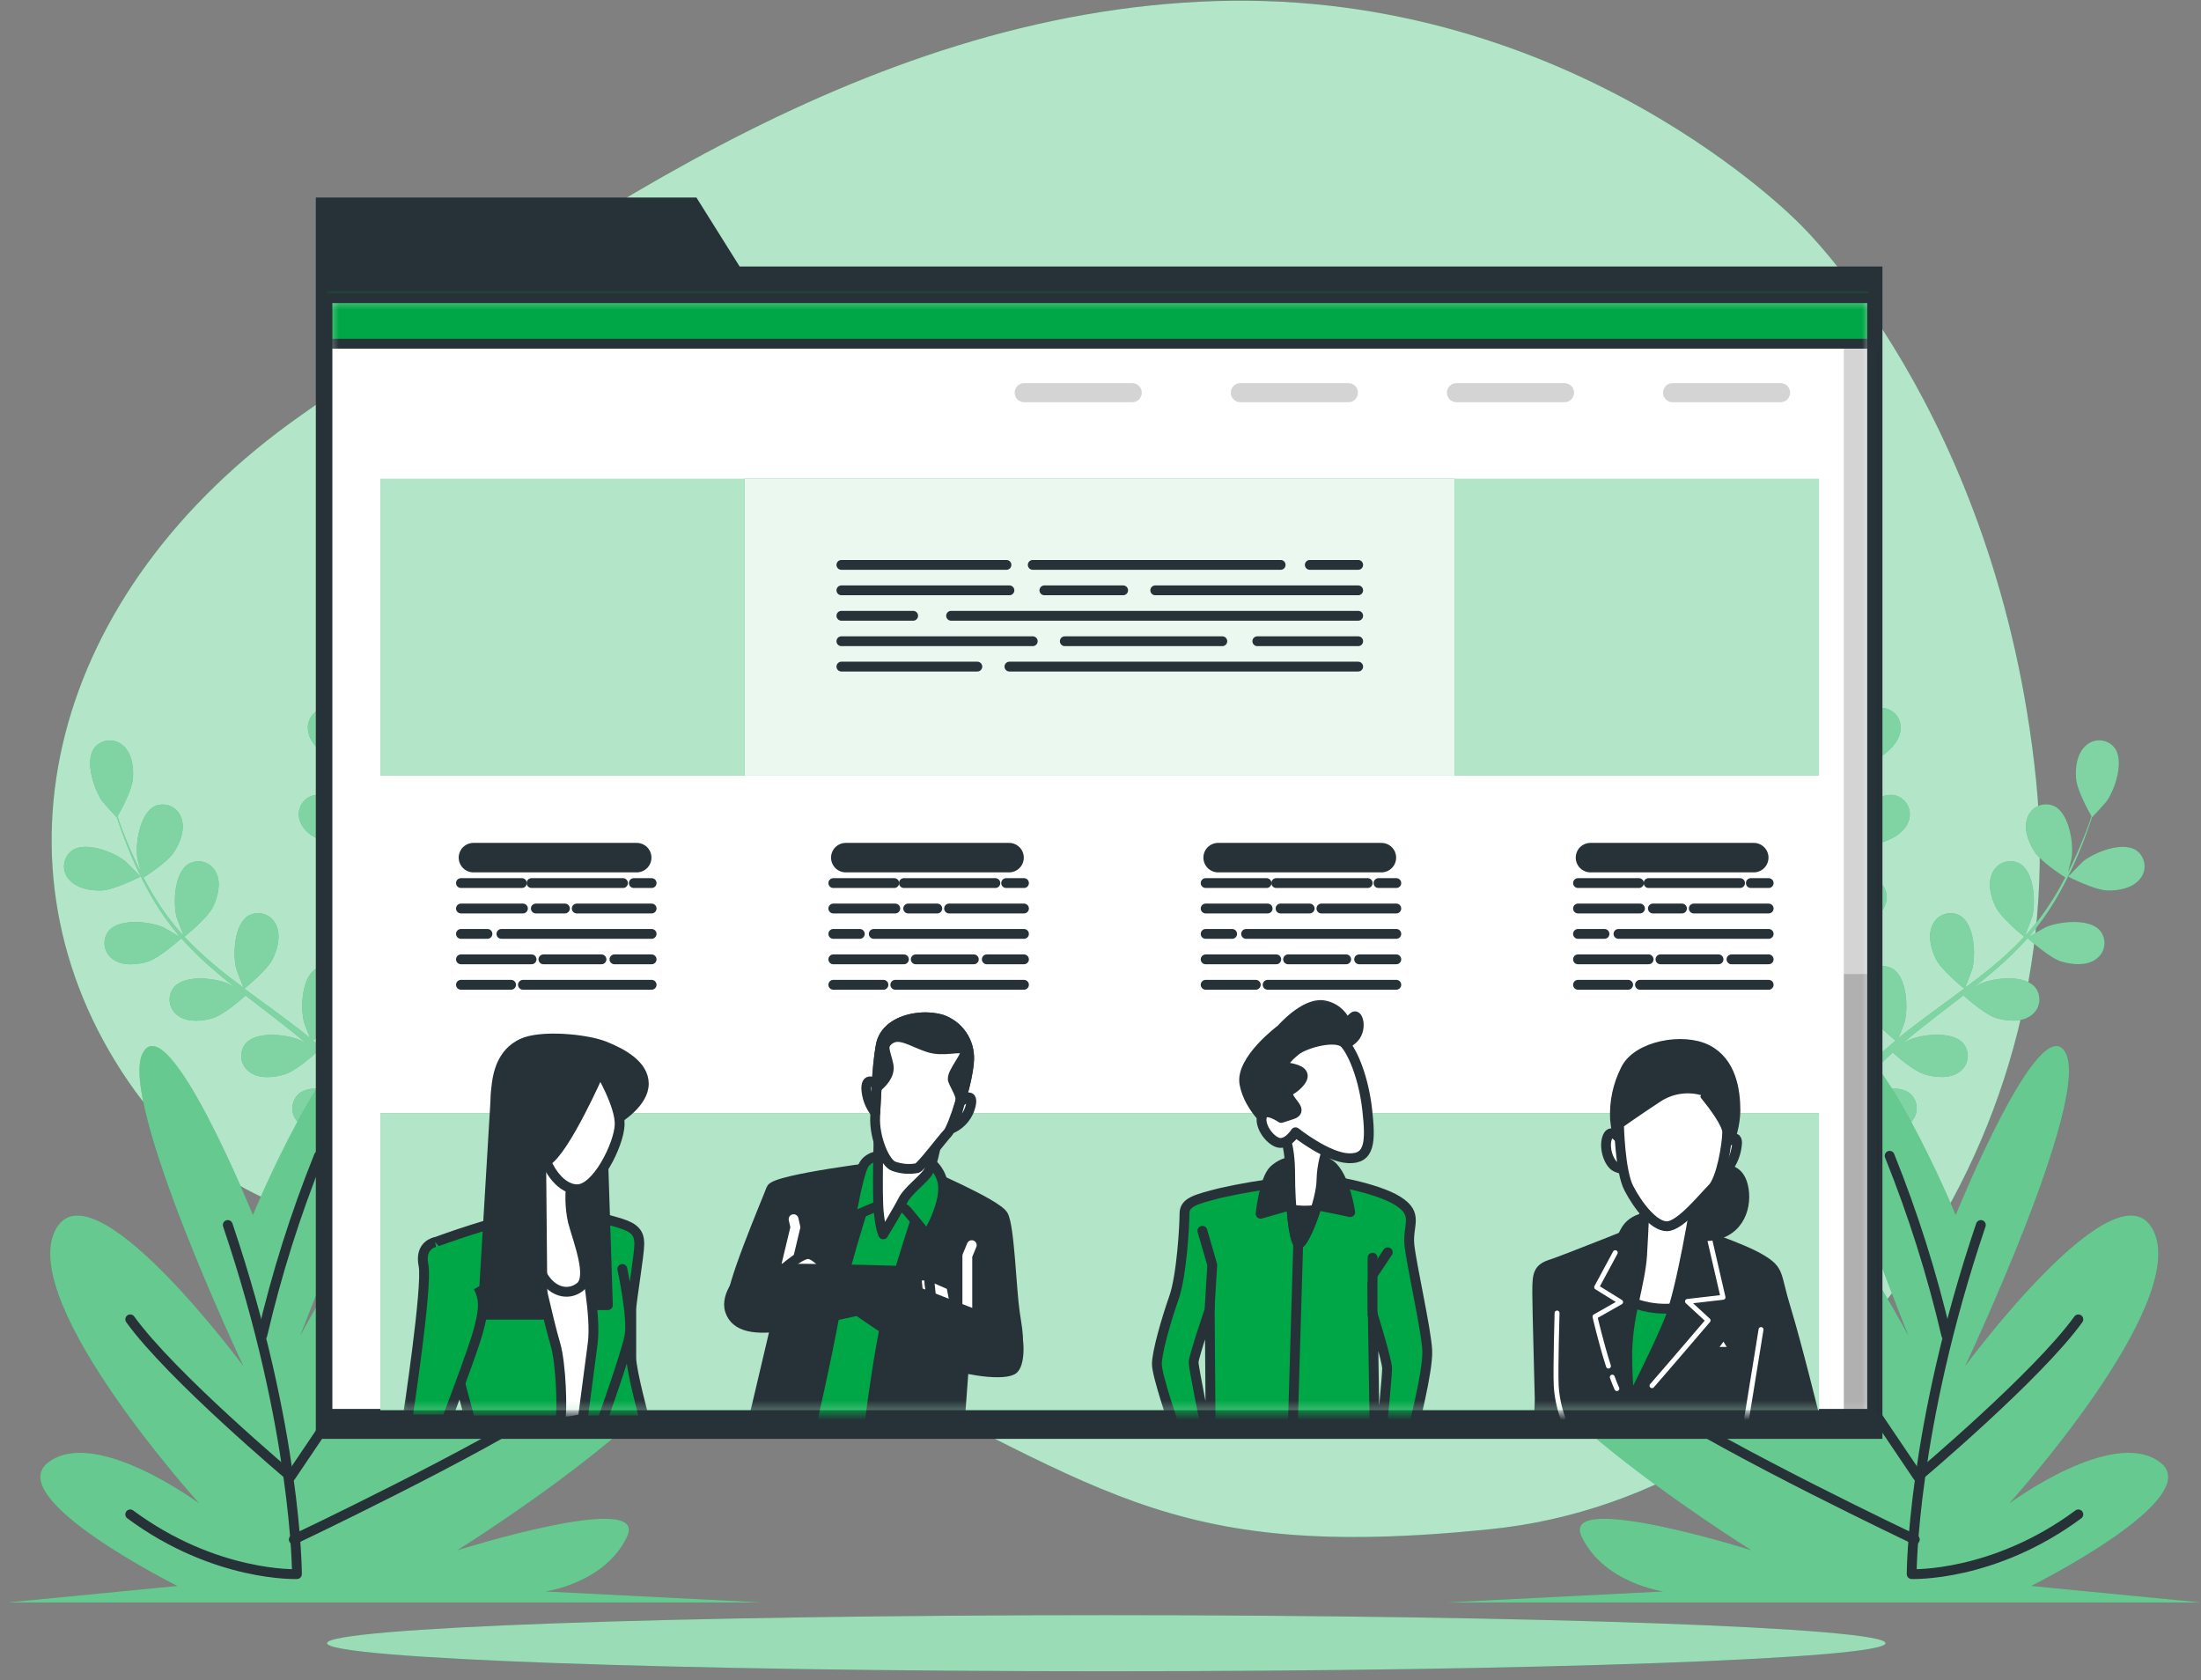 <svg width="224" height="171" viewBox="0 0 224 171" fill="none" xmlns="http://www.w3.org/2000/svg">
<rect x="0" y="0" width="224" height="171" fill="#808080" stroke="none"/>
<path d="M183.091 22.716C183.091 22.716 160.112 -1.027 123.73 0.109C87.348 1.244 56.322 24.239 30.662 42.239C5.002 60.239 -1.888 88.208 13.05 110.035C27.987 131.862 51.73 122.674 81.981 136.841C112.232 151.009 117.959 159.056 151.682 155.611C185.405 152.166 211.049 116.931 207.216 79.397C203.384 41.863 183.091 22.716 183.091 22.716Z" fill="#00A746"/>
<path opacity="0.7" d="M183.091 22.716C183.091 22.716 160.112 -1.027 123.73 0.109C87.348 1.244 56.322 24.239 30.662 42.239C5.002 60.239 -1.888 88.208 13.05 110.035C27.987 131.862 51.73 122.674 81.981 136.841C112.232 151.009 117.959 159.056 151.682 155.611C185.405 152.166 211.049 116.931 207.216 79.397C203.384 41.863 183.091 22.716 183.091 22.716Z" fill="white"/>
<path d="M191.897 167.211C191.897 168.793 156.371 170.069 112.593 170.069C68.815 170.069 33.283 168.793 33.283 167.211C33.283 165.628 68.809 164.358 112.593 164.358C156.376 164.358 191.897 165.634 191.897 167.211Z" fill="#00A746"/>
<path opacity="0.6" d="M191.897 167.211C191.897 168.793 156.371 170.069 112.593 170.069C68.815 170.069 33.283 168.793 33.283 167.211C33.283 165.628 68.809 164.358 112.593 164.358C156.376 164.358 191.897 165.634 191.897 167.211Z" fill="white"/>
<path d="M37.578 78.116C37.611 78.116 37.207 76.108 37.164 75.963C36.701 74.531 34.962 72.033 33.272 72.033C32.992 72.042 32.716 72.109 32.464 72.231C32.211 72.353 31.987 72.527 31.806 72.741C31.625 72.956 31.49 73.205 31.412 73.475C31.334 73.744 31.312 74.027 31.35 74.305C31.474 75.489 32.54 76.501 33.503 77.082C34.634 77.787 37.578 78.116 37.578 78.116Z" fill="#00A746"/>
<path d="M40.846 64.594C39.258 65.165 38.472 68.104 38.521 69.611C38.521 69.74 38.822 71.764 38.854 71.764H38.887C38.758 72.227 38.623 72.722 38.488 73.271C38.252 74.283 37.993 75.424 37.794 76.695C37.563 78.055 37.412 79.429 37.342 80.807C37.259 82.352 37.311 83.901 37.498 85.436C37.5 85.454 37.5 85.472 37.498 85.49C37.293 85.043 36.669 83.811 36.61 83.719C35.781 82.46 33.445 80.49 31.814 80.958C31.547 81.04 31.299 81.178 31.089 81.362C30.878 81.546 30.708 81.772 30.591 82.026C30.473 82.279 30.41 82.555 30.405 82.835C30.401 83.114 30.455 83.392 30.565 83.649C30.996 84.763 32.288 85.452 33.369 85.765C34.591 86.109 37.315 85.7 37.53 85.668C37.764 87.224 38.098 88.763 38.532 90.275C38.784 91.158 39.07 92.041 39.35 92.918C39.161 92.536 38.984 92.197 38.957 92.154C38.128 90.894 35.792 88.924 34.161 89.393C33.893 89.475 33.646 89.613 33.436 89.797C33.225 89.981 33.055 90.207 32.938 90.46C32.82 90.714 32.757 90.99 32.752 91.269C32.748 91.549 32.802 91.827 32.912 92.084C33.343 93.193 34.634 93.887 35.716 94.194C36.798 94.501 39.145 94.194 39.759 94.119C39.872 94.452 39.985 94.791 40.103 95.125C40.642 96.74 41.223 98.355 41.718 99.937C41.896 100.476 42.046 101.057 42.203 101.617C42.036 101.278 41.885 100.992 41.858 100.955C41.034 99.69 38.693 97.725 37.067 98.193C36.8 98.275 36.552 98.412 36.341 98.596C36.129 98.78 35.959 99.006 35.841 99.26C35.722 99.513 35.659 99.789 35.654 100.069C35.649 100.349 35.704 100.627 35.813 100.885C36.244 101.994 37.541 102.688 38.623 102.995C39.705 103.302 41.82 103.033 42.552 102.93C42.698 103.506 42.843 104.088 42.956 104.653C43.021 105.04 43.112 105.406 43.161 105.805L43.322 106.957C43.398 107.694 43.484 108.453 43.537 109.174C43.581 109.68 43.613 110.159 43.645 110.638C43.478 110.1 43.107 108.986 43.107 108.9C42.511 107.715 41.621 106.703 40.523 105.961C40.462 105.826 40.39 105.696 40.308 105.573C40.154 105.339 39.953 105.139 39.718 104.987C39.482 104.835 39.217 104.734 38.94 104.691C38.663 104.648 38.38 104.663 38.109 104.736C37.839 104.81 37.586 104.939 37.369 105.116C36.093 106.219 36.411 109.244 36.997 110.633C37.03 110.714 37.536 111.564 37.816 112.092L37.132 111.241C36.658 110.665 36.174 110.105 35.657 109.503C35.392 109.223 35.128 108.937 34.866 108.647C34.607 108.356 34.301 108.082 34.015 107.791C33.337 107.14 32.621 106.51 31.862 105.896C32.368 105.482 34.128 103.996 34.634 102.984C35.14 101.972 35.501 100.556 34.974 99.485C34.858 99.231 34.689 99.003 34.48 98.817C34.27 98.632 34.024 98.492 33.757 98.408C33.49 98.324 33.208 98.296 32.93 98.328C32.652 98.36 32.383 98.45 32.142 98.592C30.71 99.485 30.565 102.527 30.936 103.975C30.936 104.066 31.346 105.089 31.566 105.643C31.119 105.272 30.678 104.906 30.215 104.567C28.88 103.539 27.524 102.537 26.124 101.531L24.87 100.6C25.048 100.454 27.179 98.732 27.75 97.596C28.256 96.589 28.616 95.168 28.089 94.103C27.974 93.847 27.805 93.618 27.596 93.431C27.386 93.244 27.139 93.104 26.871 93.019C26.604 92.934 26.321 92.907 26.042 92.939C25.763 92.971 25.494 93.061 25.252 93.204C23.826 94.103 23.68 97.138 24.052 98.586C24.079 98.694 24.633 100.158 24.795 100.524C23.874 99.841 22.965 99.152 22.103 98.436C20.925 97.471 19.811 96.432 18.766 95.324C18.847 95.26 21.081 93.467 21.662 92.31C22.168 91.303 22.529 89.882 22.001 88.811C21.884 88.558 21.716 88.331 21.507 88.147C21.297 87.962 21.051 87.824 20.785 87.74C20.519 87.656 20.238 87.629 19.961 87.661C19.683 87.692 19.416 87.782 19.175 87.923C17.743 88.822 17.603 91.863 17.969 93.306C17.996 93.403 18.416 94.522 18.631 95.044L18.551 95.098C17.528 93.955 16.609 92.723 15.806 91.416C15.359 90.706 14.966 89.996 14.6 89.301C15.052 89.01 17.092 87.686 17.733 86.674C18.373 85.662 18.863 84.354 18.454 83.235C18.366 82.972 18.225 82.73 18.039 82.525C17.852 82.319 17.626 82.155 17.372 82.042C17.119 81.929 16.845 81.87 16.568 81.869C16.291 81.867 16.017 81.924 15.762 82.034C14.245 82.766 13.765 85.802 13.975 87.266C13.975 87.347 14.191 88.16 14.352 88.747C14.191 88.434 14.018 88.106 13.873 87.799C13.335 86.653 12.877 85.566 12.5 84.602C12.29 84.064 12.107 83.525 11.962 83.073C12.253 82.562 13.41 80.468 13.518 79.305C13.625 78.143 13.453 76.727 12.576 75.92C12.376 75.723 12.136 75.57 11.873 75.472C11.61 75.374 11.33 75.332 11.049 75.349C10.769 75.367 10.496 75.443 10.247 75.572C9.998 75.702 9.779 75.883 9.605 76.103C8.598 77.454 9.561 80.344 10.434 81.572C10.509 81.679 11.876 83.186 11.892 83.186V83.154C12.043 83.612 12.204 84.096 12.398 84.629C12.759 85.603 13.173 86.701 13.706 87.859C14.265 89.122 14.898 90.351 15.601 91.54C16.385 92.874 17.285 94.134 18.292 95.308L18.33 95.346C17.91 95.088 16.715 94.404 16.613 94.361C15.229 93.763 12.199 93.43 11.09 94.7C10.912 94.916 10.781 95.168 10.707 95.439C10.632 95.709 10.616 95.992 10.658 96.269C10.7 96.546 10.8 96.812 10.951 97.048C11.103 97.284 11.302 97.485 11.537 97.639C12.506 98.328 13.97 98.177 15.041 97.854C16.252 97.472 18.271 95.626 18.459 95.481C19.512 96.65 20.641 97.749 21.84 98.769C22.534 99.367 23.25 99.948 23.993 100.524C23.621 100.314 23.288 100.126 23.239 100.104C21.856 99.507 18.831 99.173 17.722 100.443C17.542 100.659 17.411 100.911 17.335 101.181C17.26 101.451 17.243 101.734 17.284 102.012C17.326 102.289 17.426 102.555 17.577 102.791C17.729 103.027 17.928 103.229 18.163 103.382C19.137 104.071 20.596 103.921 21.673 103.598C22.749 103.275 24.531 101.714 24.999 101.299L25.839 101.956C27.195 102.995 28.53 104.023 29.849 105.073C30.307 105.444 30.743 105.821 31.184 106.203C30.856 106.015 30.576 105.858 30.527 105.837C29.144 105.245 26.119 104.906 25.01 106.181C24.831 106.397 24.699 106.649 24.624 106.919C24.548 107.189 24.531 107.472 24.573 107.75C24.614 108.027 24.714 108.293 24.866 108.529C25.017 108.765 25.217 108.967 25.451 109.12C26.426 109.809 27.884 109.659 28.961 109.33C30.038 109.002 31.652 107.597 32.191 107.113C32.627 107.511 33.068 107.915 33.477 108.324C33.746 108.609 34.015 108.862 34.285 109.169L35.054 110.046C35.528 110.617 36.012 111.204 36.459 111.774C36.771 112.172 37.062 112.555 37.358 112.937C36.906 112.565 36.007 111.86 35.921 111.801C34.645 110.999 31.706 110.213 30.414 111.3C30.206 111.488 30.039 111.717 29.925 111.973C29.811 112.229 29.752 112.506 29.752 112.786C29.752 113.066 29.811 113.343 29.925 113.599C30.039 113.855 30.206 114.084 30.414 114.272C31.27 115.101 32.734 115.187 33.849 115.015C35.07 114.826 37.288 113.4 37.563 113.201C38.047 113.836 38.51 114.46 38.941 115.052C40.432 117.114 41.594 118.89 42.391 120.139L42.472 120.268L43.505 119.768L43.344 119.52C42.509 118.276 41.298 116.511 39.743 114.46C39.258 113.809 38.72 113.131 38.165 112.431C38.741 111.802 39.281 111.141 39.78 110.45C40.965 110.913 43.435 110.929 43.753 110.929C43.807 111.731 43.85 112.506 43.877 113.238C43.984 115.784 43.973 117.905 43.952 119.385C43.952 119.445 43.952 119.498 43.952 119.558L45.088 119.019C45.088 117.544 45.028 115.553 44.883 113.195C44.829 112.388 44.759 111.521 44.684 110.633C44.996 110.558 47.564 109.896 48.533 109.12C49.415 108.421 50.341 107.28 50.309 106.09C50.311 105.81 50.254 105.532 50.142 105.275C50.03 105.018 49.865 104.788 49.657 104.599C49.45 104.41 49.206 104.267 48.94 104.179C48.673 104.091 48.392 104.06 48.113 104.088C46.433 104.303 45.034 107 44.759 108.485C44.759 108.571 44.668 109.562 44.636 110.149C44.603 109.788 44.571 109.438 44.533 109.072C44.458 108.335 44.361 107.602 44.264 106.811C44.2 106.434 44.135 106.047 44.076 105.659C44.017 105.272 43.914 104.873 43.834 104.48C43.629 103.56 43.381 102.64 43.107 101.719C43.753 101.655 46.046 101.385 47.025 100.82C48.005 100.255 49.087 99.275 49.238 98.091C49.282 97.815 49.267 97.532 49.195 97.261C49.123 96.99 48.995 96.738 48.818 96.52C48.642 96.303 48.422 96.124 48.173 95.997C47.923 95.87 47.65 95.797 47.37 95.782C45.68 95.739 43.882 98.193 43.387 99.62C43.354 99.706 43.112 100.766 42.994 101.353C42.822 100.815 42.66 100.25 42.456 99.695C41.917 98.08 41.309 96.503 40.717 94.905L40.179 93.435C40.41 93.435 43.139 93.155 44.237 92.52C45.212 91.982 46.299 90.975 46.45 89.791C46.495 89.514 46.481 89.231 46.409 88.96C46.337 88.689 46.209 88.436 46.032 88.218C45.856 88.001 45.636 87.822 45.386 87.695C45.136 87.568 44.862 87.496 44.582 87.482C42.892 87.439 41.094 89.899 40.598 91.32C40.561 91.427 40.216 92.934 40.146 93.349C39.759 92.272 39.382 91.196 39.07 90.119C38.62 88.664 38.261 87.183 37.993 85.684C38.101 85.684 40.954 85.415 42.079 84.769C43.053 84.204 44.14 83.219 44.291 82.034C44.335 81.757 44.321 81.474 44.248 81.203C44.175 80.932 44.047 80.68 43.87 80.462C43.693 80.244 43.472 80.066 43.222 79.939C42.972 79.812 42.698 79.739 42.418 79.725C40.733 79.682 38.935 82.142 38.44 83.563C38.408 83.655 38.144 84.823 38.031 85.377H37.934C37.712 83.861 37.625 82.328 37.676 80.796C37.676 79.957 37.756 79.149 37.837 78.369C38.375 78.369 40.825 78.369 41.901 77.906C42.978 77.443 44.119 76.592 44.399 75.435C44.473 75.164 44.49 74.88 44.447 74.602C44.405 74.324 44.304 74.058 44.151 73.822C43.999 73.586 43.798 73.385 43.563 73.231C43.327 73.078 43.062 72.976 42.784 72.932C41.11 72.706 39.054 74.951 38.408 76.307C38.37 76.382 38.095 77.174 37.902 77.755C37.939 77.4 37.977 77.039 38.026 76.678C38.198 75.414 38.429 74.267 38.645 73.25C38.774 72.674 38.898 72.173 39.021 71.673C39.56 71.403 41.67 70.3 42.396 69.401C43.123 68.502 43.758 67.216 43.473 66.058C43.413 65.78 43.295 65.517 43.126 65.288C42.957 65.059 42.741 64.869 42.492 64.73C42.243 64.591 41.968 64.507 41.684 64.484C41.4 64.461 41.114 64.498 40.846 64.594Z" fill="#00A746"/>
<path d="M10.337 90.614C11.655 90.561 14.293 89.204 14.298 89.204C14.304 89.204 12.877 87.74 12.775 87.654C11.596 86.717 8.765 85.592 7.36 86.529C7.131 86.69 6.939 86.898 6.795 87.139C6.652 87.379 6.561 87.647 6.528 87.926C6.495 88.204 6.52 88.486 6.604 88.754C6.687 89.021 6.825 89.268 7.01 89.479C7.769 90.399 9.228 90.657 10.337 90.614Z" fill="#00A746"/>
<g opacity="0.5">
<path d="M37.58 78.116C37.612 78.116 37.209 76.108 37.166 75.963C36.703 74.531 34.964 72.033 33.274 72.033C32.994 72.042 32.718 72.11 32.466 72.232C32.213 72.354 31.989 72.527 31.808 72.742C31.627 72.956 31.492 73.206 31.414 73.475C31.335 73.744 31.314 74.027 31.352 74.305C31.476 75.489 32.542 76.501 33.505 77.082C34.636 77.787 37.58 78.116 37.58 78.116Z" fill="white"/>
<path d="M40.847 64.594C39.259 65.165 38.473 68.104 38.522 69.611C38.522 69.74 38.823 71.764 38.855 71.764H38.888C38.758 72.227 38.624 72.722 38.489 73.271C38.252 74.283 37.994 75.424 37.795 76.695C37.564 78.056 37.413 79.429 37.343 80.807C37.26 82.352 37.312 83.901 37.499 85.436C37.501 85.454 37.501 85.472 37.499 85.49C37.294 85.043 36.67 83.811 36.611 83.719C35.782 82.46 33.446 80.49 31.815 80.958C31.547 81.04 31.3 81.178 31.09 81.362C30.879 81.546 30.709 81.772 30.592 82.026C30.474 82.279 30.411 82.555 30.406 82.835C30.402 83.115 30.456 83.392 30.566 83.649C30.997 84.763 32.288 85.453 33.37 85.765C34.592 86.109 37.316 85.7 37.531 85.668C37.765 87.224 38.099 88.763 38.532 90.275C38.785 91.158 39.071 92.041 39.351 92.918C39.162 92.536 38.985 92.197 38.958 92.154C38.129 90.894 35.793 88.924 34.162 89.393C33.894 89.475 33.647 89.613 33.437 89.797C33.226 89.981 33.056 90.207 32.938 90.46C32.821 90.714 32.758 90.99 32.753 91.27C32.749 91.549 32.803 91.827 32.913 92.084C33.343 93.193 34.635 93.887 35.717 94.194C36.799 94.501 39.146 94.194 39.76 94.119C39.873 94.453 39.986 94.792 40.104 95.125C40.642 96.74 41.224 98.355 41.719 99.938C41.897 100.476 42.047 101.057 42.203 101.617C42.037 101.278 41.886 100.993 41.859 100.955C41.035 99.69 38.694 97.725 37.068 98.194C36.8 98.275 36.553 98.412 36.342 98.596C36.13 98.78 35.96 99.006 35.842 99.26C35.724 99.514 35.66 99.79 35.655 100.069C35.65 100.349 35.705 100.627 35.814 100.885C36.245 101.994 37.542 102.688 38.624 102.995C39.706 103.302 41.821 103.033 42.553 102.93C42.699 103.506 42.844 104.088 42.957 104.653C43.022 105.04 43.113 105.406 43.162 105.805L43.323 106.957C43.398 107.694 43.485 108.453 43.538 109.174C43.581 109.68 43.614 110.159 43.646 110.638C43.479 110.1 43.108 108.986 43.108 108.9C42.512 107.715 41.622 106.704 40.524 105.961C40.463 105.826 40.391 105.696 40.309 105.573C40.155 105.339 39.954 105.139 39.719 104.987C39.483 104.835 39.218 104.734 38.941 104.691C38.664 104.648 38.381 104.663 38.11 104.736C37.84 104.81 37.587 104.939 37.37 105.116C36.094 106.219 36.412 109.244 36.998 110.633C37.031 110.714 37.537 111.564 37.816 112.092L37.133 111.241C36.659 110.665 36.175 110.106 35.658 109.503C35.392 109.223 35.129 108.937 34.867 108.647C34.608 108.356 34.302 108.082 34.016 107.791C33.338 107.14 32.622 106.51 31.863 105.896C32.369 105.482 34.129 103.996 34.635 102.984C35.141 101.972 35.502 100.557 34.974 99.485C34.858 99.231 34.69 99.003 34.481 98.817C34.271 98.632 34.025 98.492 33.758 98.408C33.491 98.324 33.209 98.297 32.931 98.328C32.653 98.36 32.384 98.45 32.143 98.592C30.711 99.485 30.566 102.527 30.937 103.975C30.937 104.066 31.346 105.089 31.567 105.643C31.12 105.272 30.679 104.906 30.216 104.567C28.881 103.539 27.525 102.537 26.125 101.531L24.871 100.6C25.049 100.454 27.18 98.732 27.751 97.596C28.257 96.589 28.617 95.168 28.09 94.103C27.974 93.847 27.806 93.618 27.597 93.431C27.387 93.244 27.14 93.104 26.872 93.019C26.605 92.934 26.322 92.907 26.043 92.939C25.764 92.971 25.495 93.061 25.253 93.204C23.827 94.103 23.681 97.138 24.053 98.586C24.08 98.694 24.634 100.158 24.796 100.524C23.875 99.841 22.965 99.152 22.104 98.436C20.926 97.471 19.812 96.432 18.767 95.325C18.848 95.26 21.081 93.467 21.663 92.31C22.169 91.304 22.529 89.882 22.002 88.811C21.885 88.558 21.717 88.331 21.508 88.147C21.298 87.962 21.052 87.824 20.786 87.74C20.52 87.656 20.239 87.629 19.962 87.661C19.684 87.692 19.417 87.782 19.176 87.923C17.744 88.822 17.604 91.863 17.97 93.306C17.997 93.403 18.417 94.522 18.632 95.045L18.552 95.098C17.529 93.955 16.61 92.723 15.806 91.417C15.36 90.706 14.967 89.996 14.601 89.301C15.053 89.01 17.093 87.686 17.733 86.674C18.374 85.662 18.864 84.354 18.455 83.235C18.367 82.972 18.226 82.73 18.04 82.525C17.854 82.319 17.627 82.155 17.373 82.042C17.12 81.929 16.846 81.87 16.569 81.869C16.292 81.867 16.018 81.924 15.763 82.034C14.245 82.766 13.766 85.802 13.976 87.266C13.976 87.347 14.192 88.16 14.353 88.747C14.192 88.435 14.019 88.106 13.874 87.799C13.336 86.653 12.878 85.566 12.501 84.602C12.291 84.064 12.108 83.525 11.963 83.073C12.254 82.562 13.411 80.468 13.519 79.305C13.626 78.143 13.454 76.727 12.577 75.92C12.377 75.723 12.137 75.57 11.874 75.472C11.611 75.374 11.331 75.332 11.05 75.349C10.77 75.367 10.497 75.443 10.248 75.572C9.999 75.702 9.78 75.883 9.605 76.103C8.599 77.454 9.562 80.344 10.434 81.572C10.51 81.679 11.877 83.186 11.893 83.186V83.154C12.044 83.612 12.205 84.096 12.399 84.629C12.76 85.603 13.174 86.701 13.707 87.859C14.266 89.122 14.899 90.351 15.602 91.54C16.386 92.874 17.286 94.135 18.293 95.308L18.331 95.346C17.911 95.088 16.716 94.404 16.614 94.361C15.23 93.763 12.2 93.43 11.091 94.7C10.913 94.917 10.782 95.168 10.708 95.439C10.633 95.709 10.617 95.992 10.659 96.269C10.701 96.546 10.801 96.812 10.952 97.048C11.104 97.284 11.303 97.485 11.538 97.639C12.507 98.328 13.971 98.177 15.042 97.854C16.253 97.472 18.272 95.626 18.46 95.481C19.513 96.65 20.642 97.749 21.84 98.769C22.535 99.367 23.251 99.948 23.994 100.524C23.622 100.314 23.288 100.126 23.24 100.104C21.857 99.507 18.831 99.173 17.723 100.443C17.543 100.659 17.412 100.911 17.336 101.181C17.261 101.451 17.244 101.734 17.285 102.012C17.327 102.289 17.427 102.555 17.578 102.791C17.73 103.027 17.929 103.229 18.164 103.382C19.138 104.071 20.597 103.921 21.674 103.598C22.75 103.275 24.532 101.714 25 101.299L25.84 101.956C27.196 102.995 28.531 104.023 29.85 105.073C30.308 105.444 30.744 105.821 31.185 106.203C30.857 106.015 30.577 105.859 30.528 105.837C29.145 105.245 26.12 104.906 25.011 106.182C24.832 106.397 24.7 106.649 24.625 106.919C24.549 107.189 24.532 107.472 24.573 107.75C24.615 108.027 24.715 108.293 24.866 108.529C25.018 108.765 25.218 108.967 25.452 109.12C26.427 109.809 27.885 109.659 28.962 109.33C30.038 109.002 31.653 107.597 32.191 107.113C32.627 107.511 33.069 107.915 33.478 108.324C33.747 108.609 34.016 108.862 34.285 109.169L35.055 110.046C35.529 110.617 36.013 111.204 36.46 111.774C36.772 112.173 37.063 112.555 37.359 112.937C36.907 112.565 36.008 111.86 35.922 111.801C34.646 110.999 31.707 110.213 30.415 111.301C30.207 111.488 30.04 111.717 29.926 111.973C29.812 112.229 29.753 112.506 29.753 112.786C29.753 113.066 29.812 113.344 29.926 113.599C30.04 113.855 30.207 114.085 30.415 114.272C31.271 115.101 32.735 115.187 33.849 115.015C35.071 114.826 37.289 113.4 37.563 113.201C38.048 113.836 38.511 114.46 38.941 115.052C40.432 117.114 41.595 118.89 42.392 120.139L42.473 120.268L43.506 119.768L43.345 119.52C42.51 118.277 41.299 116.511 39.744 114.46C39.259 113.809 38.721 113.131 38.166 112.431C38.742 111.802 39.281 111.141 39.781 110.45C40.965 110.913 43.436 110.929 43.754 110.929C43.807 111.731 43.851 112.506 43.877 113.238C43.985 115.784 43.974 117.905 43.953 119.385C43.953 119.445 43.953 119.498 43.953 119.558L45.089 119.019C45.089 117.544 45.029 115.553 44.884 113.195C44.83 112.388 44.76 111.521 44.685 110.633C44.997 110.558 47.565 109.896 48.534 109.12C49.416 108.421 50.342 107.28 50.31 106.09C50.312 105.81 50.255 105.532 50.143 105.275C50.031 105.018 49.866 104.788 49.658 104.599C49.451 104.41 49.207 104.267 48.941 104.179C48.674 104.091 48.393 104.06 48.114 104.088C46.434 104.303 45.035 107 44.76 108.485C44.76 108.571 44.669 109.562 44.636 110.149C44.604 109.788 44.572 109.438 44.534 109.072C44.459 108.335 44.362 107.603 44.265 106.811C44.2 106.434 44.136 106.047 44.077 105.659C44.017 105.272 43.915 104.874 43.834 104.481C43.63 103.56 43.382 102.64 43.108 101.719C43.754 101.655 46.047 101.385 47.026 100.82C48.006 100.255 49.088 99.275 49.239 98.091C49.283 97.815 49.268 97.532 49.196 97.261C49.124 96.991 48.995 96.738 48.819 96.52C48.643 96.303 48.423 96.124 48.174 95.997C47.924 95.87 47.651 95.797 47.371 95.782C45.681 95.739 43.883 98.194 43.388 99.62C43.355 99.706 43.113 100.766 42.995 101.353C42.822 100.815 42.661 100.25 42.456 99.695C41.918 98.081 41.31 96.503 40.718 94.905L40.18 93.435C40.411 93.435 43.14 93.155 44.238 92.52C45.212 91.982 46.3 90.975 46.45 89.791C46.495 89.514 46.482 89.231 46.41 88.96C46.338 88.689 46.209 88.436 46.033 88.219C45.857 88.001 45.636 87.822 45.387 87.695C45.137 87.568 44.863 87.496 44.583 87.482C42.892 87.439 41.095 89.899 40.599 91.32C40.562 91.427 40.217 92.934 40.147 93.349C39.76 92.272 39.383 91.196 39.071 90.119C38.621 88.664 38.262 87.183 37.994 85.684C38.102 85.684 40.955 85.415 42.08 84.769C43.054 84.204 44.141 83.219 44.292 82.034C44.336 81.757 44.322 81.474 44.249 81.203C44.176 80.932 44.047 80.68 43.871 80.462C43.694 80.244 43.473 80.066 43.223 79.939C42.973 79.812 42.699 79.739 42.419 79.725C40.734 79.682 38.936 82.142 38.441 83.563C38.409 83.655 38.145 84.823 38.032 85.377H37.935C37.713 83.861 37.626 82.328 37.677 80.796C37.677 79.957 37.757 79.149 37.838 78.369C38.376 78.369 40.825 78.369 41.902 77.906C42.979 77.443 44.12 76.593 44.4 75.435C44.474 75.164 44.491 74.88 44.448 74.602C44.406 74.324 44.305 74.059 44.152 73.822C44 73.586 43.799 73.385 43.564 73.231C43.328 73.078 43.063 72.976 42.785 72.932C41.111 72.706 39.055 74.951 38.409 76.307C38.371 76.383 38.096 77.174 37.903 77.755C37.94 77.4 37.978 77.039 38.026 76.679C38.199 75.414 38.43 74.267 38.645 73.25C38.775 72.674 38.898 72.173 39.022 71.673C39.56 71.403 41.671 70.3 42.397 69.401C43.124 68.502 43.759 67.216 43.474 66.058C43.414 65.78 43.296 65.517 43.127 65.288C42.958 65.059 42.742 64.869 42.493 64.73C42.244 64.591 41.968 64.507 41.685 64.484C41.401 64.461 41.115 64.498 40.847 64.594Z" fill="white"/>
<path d="M10.338 90.615C11.656 90.561 14.294 89.204 14.299 89.204C14.305 89.204 12.878 87.74 12.776 87.654C11.597 86.717 8.766 85.592 7.361 86.529C7.132 86.69 6.94 86.898 6.796 87.139C6.653 87.379 6.562 87.648 6.529 87.926C6.496 88.204 6.521 88.486 6.605 88.754C6.688 89.021 6.826 89.268 7.011 89.479C7.77 90.399 9.229 90.657 10.338 90.615Z" fill="white"/>
</g>
<path d="M25.737 123.638C25.737 123.638 33.741 104.346 38.219 105.186C42.698 106.025 30.538 135.943 30.538 135.943C30.538 135.943 44.619 109.379 54.222 109.379C63.825 109.379 50.702 138.736 38.542 148.522C38.542 148.522 57.743 127.831 68.95 132.309C80.156 136.788 46.541 157.754 46.541 157.754C46.541 157.754 66.064 151.601 63.825 156.354C61.586 161.107 55.52 161.947 55.52 161.947L77.589 163.066H0.771L18.055 161.387C18.055 161.387 0.131 152.441 4.922 148.802C9.712 145.163 20.284 152.995 20.284 152.995C20.284 152.995 2.042 132.864 5.562 125.317C9.082 117.77 24.768 139.016 24.768 139.016C24.768 139.016 11.962 111.898 14.541 107.14C17.119 102.381 25.737 123.638 25.737 123.638Z" fill="#00A746"/>
<path opacity="0.4" d="M25.737 123.638C25.737 123.638 33.741 104.346 38.219 105.186C42.698 106.025 30.538 135.943 30.538 135.943C30.538 135.943 44.619 109.379 54.222 109.379C63.825 109.379 50.702 138.736 38.542 148.522C38.542 148.522 57.743 127.831 68.95 132.309C80.156 136.788 46.541 157.754 46.541 157.754C46.541 157.754 66.064 151.601 63.825 156.354C61.586 161.107 55.52 161.947 55.52 161.947L77.589 163.066H0.771L18.055 161.387C18.055 161.387 0.131 152.441 4.922 148.802C9.712 145.163 20.284 152.995 20.284 152.995C20.284 152.995 2.042 132.864 5.562 125.317C9.082 117.77 24.768 139.016 24.768 139.016C24.768 139.016 11.962 111.898 14.541 107.14C17.119 102.381 25.737 123.638 25.737 123.638Z" fill="white"/>
<path d="M23.18 124.655C30.22 145.46 30.22 160.181 30.22 160.181C30.22 160.181 21.899 160.504 13.254 154.104" stroke="#263238" stroke-linecap="round" stroke-linejoin="round"/>
<path d="M26.7 135.857C28.149 129.637 30.075 123.538 32.46 117.614" stroke="#263238" stroke-linecap="round" stroke-linejoin="round"/>
<path d="M47.504 123.697L29.58 150.261C29.58 150.261 17.415 140.034 13.254 134.258" stroke="#263238" stroke-linecap="round" stroke-linejoin="round"/>
<path d="M29.898 156.661C29.898 156.661 48.78 147.699 56.467 142.58" stroke="#263238" stroke-linecap="round" stroke-linejoin="round"/>
<path d="M187.192 78.116C187.16 78.116 187.569 76.108 187.607 75.963C188.07 74.531 189.814 72.033 191.498 72.033C191.779 72.042 192.054 72.109 192.307 72.231C192.559 72.353 192.784 72.527 192.965 72.741C193.146 72.956 193.28 73.205 193.359 73.475C193.437 73.744 193.458 74.027 193.42 74.305C193.296 75.489 192.231 76.501 191.267 77.082C190.137 77.787 187.192 78.116 187.192 78.116Z" fill="#00A746"/>
<path d="M183.925 64.594C185.513 65.165 186.304 68.104 186.25 69.611C186.25 69.74 185.949 71.764 185.922 71.764H185.89C186.014 72.227 186.148 72.722 186.283 73.271C186.52 74.283 186.778 75.424 186.977 76.695C187.208 78.055 187.359 79.429 187.429 80.807C187.515 82.352 187.463 83.901 187.273 85.436C187.271 85.454 187.271 85.472 187.273 85.49C187.483 85.043 188.107 83.811 188.161 83.719C188.99 82.46 191.326 80.49 192.957 80.958C193.225 81.039 193.473 81.177 193.684 81.361C193.895 81.544 194.065 81.77 194.183 82.025C194.301 82.278 194.364 82.554 194.368 82.834C194.372 83.114 194.317 83.392 194.206 83.649C193.775 84.763 192.484 85.452 191.402 85.765C190.18 86.109 187.456 85.7 187.241 85.668C187.01 87.224 186.676 88.763 186.24 90.275C185.988 91.158 185.716 92.039 185.421 92.918C185.61 92.536 185.787 92.197 185.814 92.154C186.643 90.894 188.985 88.924 190.61 89.392C190.878 89.474 191.126 89.611 191.337 89.795C191.548 89.979 191.718 90.205 191.836 90.459C191.954 90.713 192.017 90.989 192.021 91.269C192.025 91.549 191.97 91.827 191.859 92.084C191.429 93.193 190.137 93.887 189.055 94.194C187.973 94.501 185.626 94.194 185.012 94.119L184.673 95.125C184.135 96.74 183.548 98.355 183.058 99.937C182.881 100.476 182.725 101.057 182.569 101.617C182.741 101.278 182.886 100.992 182.913 100.955C183.742 99.69 186.078 97.725 187.704 98.193C187.972 98.275 188.219 98.412 188.43 98.596C188.642 98.78 188.812 99.006 188.93 99.26C189.049 99.513 189.112 99.789 189.117 100.069C189.122 100.349 189.067 100.627 188.958 100.885C188.527 101.994 187.23 102.688 186.148 102.995C185.066 103.302 182.951 103.032 182.219 102.93C182.073 103.506 181.933 104.087 181.82 104.653C181.75 105.04 181.659 105.406 181.61 105.805L181.449 106.956C181.374 107.694 181.287 108.453 181.234 109.174C181.191 109.68 181.158 110.159 181.126 110.638C181.298 110.1 181.664 108.986 181.691 108.9C182.289 107.716 183.178 106.705 184.275 105.961C184.336 105.825 184.41 105.695 184.496 105.573C184.648 105.338 184.848 105.138 185.083 104.985C185.319 104.833 185.583 104.732 185.86 104.688C186.137 104.645 186.42 104.661 186.69 104.734C186.961 104.808 187.212 104.938 187.429 105.116C188.71 106.219 188.387 109.244 187.801 110.633C187.768 110.714 187.289 111.564 186.982 112.092C187.214 111.806 187.429 111.553 187.671 111.241C188.14 110.665 188.624 110.105 189.141 109.503L189.932 108.647C190.191 108.356 190.503 108.081 190.788 107.791C191.461 107.139 192.177 106.51 192.914 105.896C192.414 105.482 190.648 103.996 190.142 102.984C189.636 101.972 189.275 100.556 189.803 99.485C189.919 99.23 190.087 99.001 190.297 98.815C190.507 98.629 190.754 98.489 191.022 98.405C191.289 98.321 191.572 98.294 191.851 98.326C192.129 98.358 192.398 98.449 192.64 98.592C194.066 99.485 194.211 102.526 193.84 103.974C193.84 104.066 193.431 105.089 193.21 105.643C193.657 105.272 194.098 104.906 194.561 104.567C195.896 103.538 197.28 102.537 198.652 101.531L199.906 100.599C199.729 100.454 197.597 98.732 197.027 97.596C196.526 96.589 196.16 95.168 196.688 94.103C196.803 93.846 196.971 93.618 197.181 93.431C197.391 93.244 197.637 93.104 197.905 93.019C198.173 92.934 198.455 92.907 198.734 92.939C199.013 92.97 199.282 93.061 199.524 93.204C200.956 94.102 201.096 97.138 200.725 98.586C200.698 98.694 200.143 100.158 199.987 100.524C200.902 99.841 201.812 99.151 202.679 98.436C203.857 97.471 204.971 96.432 206.016 95.324C205.935 95.26 203.701 93.467 203.12 92.31C202.614 91.303 202.253 89.882 202.781 88.811C202.896 88.556 203.064 88.328 203.274 88.142C203.483 87.956 203.729 87.815 203.996 87.731C204.263 87.646 204.545 87.618 204.823 87.65C205.102 87.681 205.371 87.77 205.612 87.912C207.044 88.811 207.189 91.853 206.818 93.295C206.791 93.392 206.371 94.511 206.161 95.034C206.186 95.055 206.213 95.073 206.242 95.088C207.263 93.944 208.18 92.712 208.982 91.406C209.434 90.695 209.821 89.985 210.187 89.29C209.735 89 207.695 87.675 207.055 86.663C206.414 85.651 205.93 84.344 206.333 83.224C206.421 82.957 206.563 82.712 206.751 82.504C206.939 82.297 207.169 82.131 207.425 82.018C207.681 81.904 207.959 81.846 208.239 81.847C208.519 81.848 208.796 81.908 209.052 82.023C210.575 82.756 211.049 85.791 210.839 87.256C210.839 87.336 210.623 88.149 210.467 88.736C210.623 88.424 210.796 88.095 210.941 87.788C211.479 86.642 211.937 85.555 212.314 84.591C212.529 84.053 212.707 83.515 212.852 83.062C212.556 82.551 211.404 80.457 211.291 79.294C211.178 78.132 211.361 76.716 212.238 75.909C212.438 75.712 212.677 75.56 212.94 75.462C213.202 75.363 213.482 75.322 213.762 75.339C214.042 75.356 214.315 75.432 214.563 75.562C214.812 75.692 215.03 75.872 215.204 76.092C216.216 77.443 215.253 80.333 214.381 81.561C214.305 81.668 212.933 83.175 212.917 83.175V83.143C212.766 83.601 212.604 84.085 212.411 84.618C212.055 85.592 211.641 86.69 211.108 87.848C210.545 89.11 209.91 90.339 209.208 91.529C208.424 92.863 207.523 94.124 206.516 95.297L206.479 95.335C206.899 95.077 208.094 94.393 208.196 94.35C209.585 93.753 212.61 93.419 213.719 94.689C213.897 94.905 214.028 95.157 214.103 95.427C214.178 95.697 214.195 95.98 214.153 96.257C214.112 96.534 214.012 96.8 213.861 97.036C213.71 97.272 213.511 97.474 213.277 97.628C212.303 98.317 210.844 98.166 209.768 97.844C208.557 97.461 206.538 95.615 206.355 95.47C205.302 96.639 204.173 97.738 202.975 98.758C202.28 99.356 201.559 99.937 200.822 100.513C201.193 100.303 201.527 100.115 201.575 100.093C202.958 99.496 205.984 99.162 207.092 100.433C207.272 100.648 207.403 100.9 207.479 101.17C207.554 101.44 207.572 101.723 207.53 102.001C207.488 102.278 207.388 102.544 207.237 102.78C207.085 103.016 206.886 103.218 206.651 103.372C205.682 104.061 204.218 103.91 203.147 103.587C202.076 103.264 200.283 101.703 199.82 101.288C199.535 101.509 199.282 101.73 198.975 101.945C197.624 102.984 196.284 104.012 194.965 105.062C194.508 105.433 194.072 105.81 193.63 106.192L194.287 105.826C195.67 105.234 198.695 104.895 199.804 106.171C199.983 106.386 200.115 106.638 200.19 106.908C200.266 107.178 200.283 107.461 200.242 107.739C200.2 108.016 200.1 108.282 199.949 108.518C199.797 108.754 199.598 108.956 199.363 109.11C198.389 109.799 196.93 109.648 195.859 109.319C194.787 108.991 193.167 107.586 192.629 107.102C192.193 107.5 191.752 107.904 191.348 108.313C191.073 108.598 190.81 108.851 190.54 109.158L189.765 110.035C189.297 110.606 188.807 111.193 188.36 111.763C188.048 112.162 187.758 112.544 187.467 112.926C187.914 112.555 188.818 111.849 188.899 111.79C190.174 110.988 193.119 110.202 194.405 111.29C194.614 111.477 194.78 111.706 194.895 111.962C195.009 112.218 195.068 112.495 195.068 112.775C195.068 113.055 195.009 113.333 194.895 113.589C194.78 113.845 194.614 114.074 194.405 114.261C193.544 115.09 192.08 115.176 190.971 115.004C189.744 114.815 187.526 113.389 187.252 113.19C186.767 113.825 186.304 114.449 185.874 115.041C184.383 117.103 183.22 118.879 182.423 120.128C182.423 120.177 182.369 120.214 182.342 120.257L181.309 119.757L181.47 119.509C182.305 118.266 183.521 116.5 185.072 114.449C185.561 113.798 186.094 113.12 186.649 112.42C186.072 111.792 185.532 111.131 185.034 110.439C183.844 110.902 181.379 110.918 181.056 110.918C181.008 111.72 180.965 112.495 180.932 113.227C180.825 115.773 180.835 117.894 180.862 119.374V119.547L179.726 119.008C179.726 117.534 179.786 115.542 179.936 113.184C179.985 112.377 180.055 111.51 180.136 110.622C179.818 110.547 177.25 109.885 176.282 109.11C175.404 108.41 174.478 107.269 174.511 106.079C174.508 105.799 174.564 105.52 174.676 105.263C174.788 105.006 174.953 104.775 175.16 104.586C175.368 104.397 175.613 104.254 175.879 104.166C176.146 104.078 176.428 104.048 176.707 104.077C178.381 104.292 179.786 106.989 180.06 108.474C180.06 108.561 180.146 109.551 180.179 110.138C180.216 109.777 180.243 109.427 180.286 109.061C180.356 108.324 180.453 107.592 180.555 106.8C180.615 106.424 180.679 106.036 180.738 105.648C180.798 105.261 180.9 104.863 180.981 104.47C181.185 103.549 181.433 102.629 181.707 101.708C181.061 101.644 178.774 101.375 177.789 100.809C176.804 100.244 175.727 99.264 175.582 98.08C175.537 97.804 175.551 97.52 175.623 97.249C175.694 96.978 175.823 96.726 175.999 96.508C176.175 96.29 176.396 96.112 176.646 95.985C176.896 95.858 177.17 95.785 177.45 95.771C179.134 95.728 180.932 98.183 181.427 99.609C181.46 99.695 181.702 100.756 181.82 101.342C181.993 100.804 182.154 100.239 182.359 99.684C182.897 98.07 183.505 96.492 184.097 94.894C184.28 94.404 184.453 93.914 184.636 93.424C184.404 93.424 181.675 93.144 180.577 92.509C179.603 91.971 178.515 90.964 178.365 89.78C178.32 89.504 178.335 89.221 178.407 88.95C178.479 88.68 178.608 88.427 178.784 88.209C178.96 87.992 179.18 87.813 179.43 87.686C179.679 87.559 179.953 87.486 180.232 87.471C181.923 87.428 183.72 89.888 184.216 91.309C184.253 91.416 184.598 92.924 184.668 93.338C185.055 92.261 185.438 91.185 185.744 90.108C186.199 88.655 186.559 87.173 186.821 85.673C186.713 85.673 183.866 85.404 182.741 84.758C181.761 84.193 180.674 83.208 180.529 82.023C180.483 81.747 180.497 81.464 180.569 81.193C180.641 80.922 180.769 80.669 180.946 80.451C181.122 80.233 181.342 80.055 181.592 79.928C181.842 79.801 182.116 79.728 182.396 79.714C184.081 79.671 185.879 82.131 186.374 83.552C186.406 83.644 186.676 84.812 186.789 85.366H186.88C187.102 83.85 187.189 82.317 187.139 80.785C187.139 79.946 187.058 79.138 186.977 78.358C186.439 78.358 183.995 78.358 182.918 77.895C181.842 77.432 180.695 76.582 180.415 75.424C180.341 75.153 180.324 74.869 180.367 74.591C180.409 74.314 180.51 74.048 180.663 73.811C180.815 73.575 181.016 73.374 181.251 73.22C181.487 73.067 181.753 72.965 182.03 72.921C183.704 72.695 185.761 74.94 186.412 76.296C186.444 76.372 186.724 77.163 186.912 77.744C186.875 77.389 186.837 77.028 186.789 76.668C186.622 75.403 186.385 74.256 186.17 73.239C186.04 72.663 185.917 72.162 185.793 71.662C185.255 71.393 183.145 70.289 182.423 69.39C181.702 68.491 181.056 67.205 181.347 66.047C181.408 65.776 181.526 65.52 181.693 65.296C181.859 65.072 182.071 64.886 182.314 64.749C182.557 64.612 182.825 64.528 183.103 64.501C183.38 64.474 183.66 64.506 183.925 64.594Z" fill="#00A746"/>
<path d="M214.435 90.614C213.116 90.561 210.479 89.204 210.479 89.204C210.479 89.204 211.894 87.74 211.996 87.654C213.175 86.717 216.007 85.592 217.412 86.529C217.641 86.69 217.834 86.897 217.978 87.138C218.122 87.379 218.213 87.647 218.247 87.925C218.28 88.204 218.253 88.486 218.17 88.754C218.086 89.022 217.947 89.269 217.761 89.479C217.002 90.399 215.56 90.657 214.435 90.614Z" fill="#00A746"/>
<g opacity="0.5">
<path d="M187.193 78.116C187.161 78.116 187.57 76.108 187.608 75.963C188.071 74.531 189.815 72.033 191.499 72.033C191.78 72.042 192.055 72.109 192.308 72.231C192.56 72.353 192.785 72.527 192.966 72.741C193.147 72.956 193.281 73.205 193.359 73.475C193.438 73.744 193.459 74.027 193.421 74.305C193.297 75.489 192.231 76.501 191.268 77.082C190.138 77.787 187.193 78.116 187.193 78.116Z" fill="white"/>
<path d="M183.926 64.594C185.514 65.165 186.305 68.104 186.251 69.611C186.251 69.74 185.95 71.764 185.923 71.764H185.891C186.015 72.227 186.149 72.722 186.284 73.271C186.52 74.283 186.779 75.424 186.978 76.695C187.209 78.055 187.36 79.428 187.43 80.807C187.516 82.352 187.464 83.901 187.274 85.436C187.272 85.454 187.272 85.472 187.274 85.49C187.484 85.043 188.108 83.811 188.162 83.719C188.991 82.46 191.327 80.489 192.958 80.958C193.226 81.039 193.474 81.177 193.685 81.36C193.896 81.544 194.066 81.77 194.184 82.024C194.302 82.278 194.365 82.554 194.369 82.834C194.373 83.114 194.318 83.392 194.207 83.649C193.776 84.763 192.485 85.452 191.403 85.764C190.181 86.109 187.457 85.7 187.242 85.668C187.011 87.224 186.677 88.763 186.241 90.275C185.989 91.158 185.717 92.039 185.422 92.918C185.611 92.536 185.788 92.197 185.815 92.154C186.644 90.894 188.986 88.924 190.611 89.392C190.879 89.474 191.127 89.611 191.338 89.795C191.549 89.979 191.719 90.205 191.837 90.459C191.955 90.713 192.018 90.989 192.022 91.269C192.026 91.549 191.971 91.827 191.86 92.084C191.43 93.193 190.138 93.887 189.056 94.194C187.974 94.501 185.627 94.194 185.013 94.118L184.674 95.125C184.136 96.74 183.549 98.355 183.059 99.937C182.882 100.476 182.726 101.057 182.57 101.617C182.742 101.278 182.887 100.992 182.914 100.955C183.743 99.69 186.079 97.725 187.705 98.193C187.972 98.275 188.22 98.412 188.431 98.596C188.643 98.78 188.813 99.006 188.931 99.26C189.05 99.513 189.113 99.789 189.118 100.069C189.123 100.349 189.068 100.627 188.959 100.885C188.528 101.993 187.231 102.688 186.149 102.995C185.067 103.302 182.952 103.032 182.22 102.93C182.074 103.506 181.934 104.087 181.821 104.653C181.751 105.04 181.66 105.406 181.611 105.804L181.45 106.956C181.375 107.694 181.288 108.453 181.235 109.174C181.192 109.68 181.159 110.159 181.127 110.638C181.299 110.1 181.665 108.986 181.692 108.9C182.29 107.716 183.179 106.705 184.276 105.961C184.337 105.825 184.411 105.695 184.497 105.573C184.649 105.338 184.849 105.137 185.084 104.985C185.32 104.833 185.584 104.731 185.861 104.688C186.138 104.645 186.421 104.661 186.691 104.734C186.962 104.808 187.213 104.938 187.43 105.115C188.711 106.219 188.388 109.244 187.802 110.633C187.769 110.714 187.29 111.564 186.983 112.092C187.215 111.806 187.43 111.553 187.672 111.241C188.141 110.665 188.625 110.105 189.142 109.502L189.933 108.647C190.192 108.356 190.504 108.081 190.789 107.791C191.462 107.139 192.178 106.51 192.915 105.896C192.415 105.482 190.649 103.996 190.143 102.984C189.637 101.972 189.276 100.556 189.804 99.485C189.92 99.23 190.088 99.001 190.298 98.815C190.508 98.629 190.755 98.489 191.023 98.405C191.29 98.321 191.573 98.294 191.852 98.326C192.13 98.358 192.399 98.449 192.641 98.592C194.067 99.485 194.212 102.526 193.841 103.974C193.841 104.066 193.432 105.089 193.211 105.643C193.658 105.272 194.099 104.906 194.562 104.566C195.897 103.538 197.281 102.537 198.653 101.531L199.907 100.599C199.73 100.454 197.598 98.731 197.028 97.596C196.527 96.589 196.161 95.168 196.689 94.102C196.804 93.846 196.972 93.618 197.182 93.431C197.391 93.244 197.638 93.104 197.906 93.019C198.174 92.934 198.456 92.907 198.735 92.939C199.014 92.97 199.283 93.061 199.525 93.203C200.957 94.102 201.097 97.138 200.726 98.586C200.699 98.694 200.144 100.158 199.988 100.524C200.903 99.84 201.813 99.151 202.68 98.436C203.857 97.471 204.972 96.432 206.017 95.324C205.936 95.26 203.702 93.467 203.121 92.31C202.615 91.303 202.254 89.882 202.782 88.811C202.897 88.556 203.065 88.328 203.274 88.141C203.484 87.955 203.73 87.815 203.997 87.731C204.264 87.646 204.546 87.618 204.824 87.649C205.103 87.681 205.372 87.77 205.613 87.912C207.045 88.811 207.19 91.852 206.819 93.295C206.792 93.392 206.372 94.511 206.162 95.034C206.187 95.055 206.214 95.073 206.243 95.087C207.264 93.944 208.181 92.712 208.983 91.406C209.435 90.695 209.822 89.985 210.188 89.29C209.736 88.999 207.696 87.675 207.056 86.663C206.415 85.651 205.931 84.343 206.334 83.224C206.421 82.957 206.564 82.712 206.752 82.504C206.94 82.297 207.169 82.131 207.426 82.017C207.682 81.904 207.96 81.846 208.24 81.847C208.52 81.848 208.797 81.908 209.053 82.023C210.576 82.755 211.05 85.791 210.84 87.255C210.84 87.336 210.624 88.149 210.468 88.736C210.624 88.424 210.797 88.095 210.942 87.788C211.48 86.642 211.938 85.555 212.315 84.591C212.53 84.053 212.708 83.514 212.853 83.062C212.557 82.551 211.405 80.457 211.292 79.294C211.179 78.132 211.362 76.716 212.239 75.909C212.439 75.712 212.678 75.56 212.941 75.462C213.203 75.363 213.483 75.322 213.763 75.339C214.043 75.356 214.316 75.432 214.564 75.562C214.813 75.691 215.031 75.872 215.205 76.092C216.217 77.443 215.254 80.333 214.382 81.561C214.306 81.668 212.934 83.175 212.918 83.175V83.143C212.767 83.601 212.605 84.085 212.412 84.618C212.056 85.592 211.642 86.69 211.109 87.848C210.546 89.11 209.911 90.339 209.209 91.529C208.425 92.863 207.524 94.124 206.517 95.297L206.48 95.335C206.9 95.077 208.095 94.393 208.197 94.35C209.586 93.752 212.611 93.419 213.72 94.689C213.898 94.905 214.029 95.157 214.104 95.427C214.179 95.697 214.196 95.98 214.154 96.257C214.113 96.534 214.013 96.8 213.862 97.036C213.711 97.272 213.512 97.474 213.278 97.628C212.304 98.317 210.845 98.166 209.769 97.843C208.557 97.461 206.539 95.615 206.356 95.47C205.303 96.639 204.174 97.738 202.976 98.758C202.281 99.356 201.56 99.937 200.822 100.513C201.194 100.303 201.528 100.115 201.576 100.093C202.959 99.496 205.985 99.162 207.093 100.432C207.273 100.648 207.404 100.9 207.48 101.17C207.555 101.44 207.573 101.723 207.531 102.001C207.489 102.278 207.389 102.544 207.238 102.78C207.086 103.016 206.887 103.218 206.652 103.371C205.683 104.06 204.219 103.91 203.148 103.587C202.077 103.264 200.284 101.703 199.821 101.288C199.536 101.509 199.283 101.73 198.976 101.945C197.625 102.984 196.285 104.012 194.966 105.062C194.509 105.433 194.072 105.81 193.631 106.192L194.288 105.826C195.671 105.234 198.696 104.895 199.805 106.171C199.984 106.386 200.116 106.638 200.191 106.908C200.267 107.178 200.284 107.461 200.243 107.739C200.201 108.016 200.101 108.282 199.95 108.518C199.798 108.754 199.599 108.956 199.364 109.109C198.389 109.798 196.931 109.648 195.86 109.319C194.788 108.991 193.168 107.586 192.63 107.102C192.194 107.5 191.753 107.904 191.349 108.313C191.074 108.598 190.811 108.851 190.541 109.158L189.766 110.035C189.298 110.606 188.808 111.193 188.361 111.763C188.049 112.162 187.759 112.544 187.468 112.926C187.915 112.554 188.819 111.849 188.9 111.79C190.175 110.988 193.12 110.202 194.406 111.29C194.615 111.477 194.781 111.706 194.896 111.962C195.01 112.218 195.069 112.495 195.069 112.775C195.069 113.055 195.01 113.333 194.896 113.588C194.781 113.844 194.615 114.074 194.406 114.261C193.545 115.09 192.081 115.176 190.972 115.004C189.745 114.815 187.527 113.389 187.253 113.19C186.768 113.825 186.305 114.449 185.875 115.041C184.384 117.103 183.221 118.879 182.424 120.128C182.424 120.176 182.37 120.214 182.343 120.257L181.31 119.757L181.471 119.509C182.306 118.266 183.522 116.5 185.073 114.449C185.562 113.798 186.095 113.12 186.65 112.42C186.073 111.792 185.533 111.131 185.035 110.439C183.845 110.902 181.38 110.918 181.057 110.918C181.009 111.72 180.965 112.495 180.933 113.227C180.826 115.773 180.836 117.894 180.863 119.374V119.547L179.727 119.008C179.727 117.534 179.787 115.542 179.937 113.184C179.986 112.377 180.056 111.51 180.137 110.622C179.819 110.547 177.251 109.885 176.282 109.109C175.405 108.41 174.479 107.269 174.512 106.079C174.509 105.798 174.565 105.52 174.677 105.263C174.789 105.006 174.954 104.775 175.161 104.586C175.369 104.397 175.614 104.254 175.88 104.166C176.147 104.078 176.429 104.048 176.708 104.077C178.382 104.292 179.787 106.989 180.061 108.474C180.061 108.56 180.147 109.551 180.18 110.138C180.217 109.777 180.244 109.427 180.287 109.061C180.357 108.324 180.454 107.592 180.556 106.8C180.616 106.424 180.68 106.036 180.739 105.648C180.799 105.261 180.901 104.862 180.982 104.47C181.186 103.549 181.434 102.629 181.708 101.708C181.062 101.644 178.775 101.374 177.79 100.809C176.805 100.244 175.728 99.264 175.583 98.08C175.538 97.803 175.552 97.52 175.623 97.249C175.695 96.978 175.824 96.726 176 96.508C176.176 96.29 176.397 96.112 176.647 95.984C176.897 95.858 177.171 95.785 177.451 95.771C179.135 95.728 180.933 98.183 181.428 99.609C181.461 99.695 181.703 100.755 181.821 101.342C181.994 100.804 182.155 100.239 182.36 99.684C182.898 98.07 183.506 96.492 184.098 94.894C184.281 94.404 184.454 93.914 184.637 93.424C184.405 93.424 181.676 93.144 180.578 92.509C179.604 91.971 178.516 90.964 178.366 89.78C178.321 89.503 178.336 89.221 178.408 88.95C178.48 88.679 178.609 88.427 178.785 88.209C178.961 87.991 179.181 87.813 179.431 87.686C179.68 87.559 179.954 87.485 180.233 87.471C181.924 87.428 183.721 89.888 184.217 91.309C184.254 91.416 184.599 92.924 184.669 93.338C185.056 92.261 185.439 91.185 185.745 90.108C186.2 88.655 186.56 87.173 186.822 85.673C186.714 85.673 183.867 85.404 182.742 84.758C181.762 84.193 180.675 83.208 180.529 82.023C180.484 81.747 180.498 81.464 180.57 81.193C180.642 80.922 180.77 80.669 180.947 80.451C181.123 80.233 181.343 80.055 181.593 79.928C181.843 79.801 182.117 79.728 182.397 79.714C184.082 79.671 185.88 82.131 186.375 83.552C186.407 83.644 186.677 84.812 186.79 85.366H186.881C187.103 83.85 187.19 82.317 187.14 80.785C187.14 79.946 187.059 79.138 186.978 78.358C186.44 78.358 183.996 78.358 182.919 77.895C181.843 77.432 180.696 76.582 180.416 75.424C180.342 75.153 180.325 74.869 180.368 74.591C180.41 74.313 180.511 74.048 180.664 73.811C180.816 73.575 181.017 73.374 181.252 73.22C181.488 73.067 181.754 72.965 182.031 72.921C183.705 72.695 185.762 74.94 186.413 76.296C186.445 76.372 186.725 77.163 186.913 77.744C186.876 77.389 186.838 77.028 186.79 76.668C186.623 75.403 186.386 74.256 186.171 73.239C186.041 72.663 185.918 72.162 185.794 71.662C185.256 71.392 183.146 70.289 182.424 69.39C181.703 68.491 181.057 67.205 181.348 66.047C181.409 65.775 181.527 65.52 181.694 65.296C181.86 65.072 182.072 64.886 182.315 64.749C182.558 64.612 182.826 64.528 183.104 64.501C183.381 64.474 183.661 64.506 183.926 64.594Z" fill="white"/>
<path d="M214.435 90.614C213.116 90.561 210.479 89.204 210.479 89.204C210.479 89.204 211.894 87.74 211.996 87.654C213.175 86.717 216.007 85.592 217.412 86.529C217.641 86.69 217.834 86.897 217.978 87.138C218.122 87.379 218.213 87.647 218.247 87.925C218.28 88.204 218.253 88.486 218.17 88.754C218.086 89.021 217.947 89.268 217.761 89.478C217.002 90.399 215.56 90.657 214.435 90.614Z" fill="white"/>
</g>
<path d="M199.035 123.638C199.035 123.638 191.03 104.346 186.552 105.186C182.074 106.025 194.233 135.943 194.233 135.943C194.233 135.943 180.152 109.379 170.549 109.379C160.946 109.379 174.069 138.736 186.234 148.522C186.234 148.522 167.029 127.831 155.827 132.309C144.626 136.788 178.246 157.754 178.246 157.754C178.246 157.754 158.723 151.601 160.962 156.354C163.202 161.107 169.284 161.947 169.284 161.947L147.215 163.066H224L206.716 161.387C206.716 161.387 224.64 152.441 219.839 148.802C215.038 145.163 204.477 152.995 204.477 152.995C204.477 152.995 222.719 132.864 219.198 125.317C215.678 117.77 199.993 139.016 199.993 139.016C199.993 139.016 212.798 111.898 210.22 107.14C207.642 102.381 199.035 123.638 199.035 123.638Z" fill="#00A746"/>
<path opacity="0.4" d="M199.035 123.638C199.035 123.638 191.03 104.346 186.552 105.186C182.074 106.025 194.233 135.943 194.233 135.943C194.233 135.943 180.152 109.379 170.549 109.379C160.946 109.379 174.069 138.736 186.234 148.522C186.234 148.522 167.029 127.831 155.827 132.309C144.626 136.788 178.246 157.754 178.246 157.754C178.246 157.754 158.723 151.601 160.962 156.354C163.202 161.107 169.284 161.947 169.284 161.947L147.215 163.066H224L206.716 161.387C206.716 161.387 224.64 152.441 219.839 148.802C215.038 145.163 204.477 152.995 204.477 152.995C204.477 152.995 222.719 132.864 219.198 125.317C215.678 117.77 199.993 139.016 199.993 139.016C199.993 139.016 212.798 111.898 210.22 107.14C207.642 102.381 199.035 123.638 199.035 123.638Z" fill="white"/>
<path d="M201.596 124.655C194.556 145.46 194.556 160.181 194.556 160.181C194.556 160.181 202.877 160.504 211.517 154.104" stroke="#263238" stroke-linecap="round" stroke-linejoin="round"/>
<path d="M198.076 135.857C196.624 129.638 194.696 123.539 192.312 117.614" stroke="#263238" stroke-linecap="round" stroke-linejoin="round"/>
<path d="M177.271 123.697L195.191 150.261C195.191 150.261 207.356 140.034 211.517 134.258" stroke="#263238" stroke-linecap="round" stroke-linejoin="round"/>
<path d="M194.873 156.661C194.873 156.661 175.991 147.699 168.31 142.58" stroke="#263238" stroke-linecap="round" stroke-linejoin="round"/>
<path d="M75.274 27.119L70.876 20.1H32.142V27.119V29.644V146.417H191.579V27.119H75.274Z" fill="#263238"/>
<path d="M190.529 30.338H33.325V143.871H190.529V30.338Z" fill="white"/>
<mask id="mask0_439_958" style="mask-type:luminance" maskUnits="userSpaceOnUse" x="33" y="30" width="158" height="114">
<path d="M190.53 30.338H33.326V143.871H190.53V30.338Z" fill="white"/>
</mask>
<g mask="url(#mask0_439_958)">
<path opacity="0.17" d="M191.3 29.364H187.65V144.733H191.3V29.364Z" fill="black"/>
<path opacity="0.17" d="M191.3 99.119H187.65V143.796H191.3V99.119Z" fill="black"/>
<path d="M190.735 28.804H32.702V34.978H190.735V28.804Z" fill="#00A746" stroke="#263238" stroke-miterlimit="10"/>
</g>
<path d="M190.529 30.338H33.325V143.871H190.529V30.338Z" stroke="#263238" stroke-linecap="round" stroke-linejoin="round"/>
<g opacity="0.17">
<path d="M115.231 40.931H104.234C104.106 40.931 103.98 40.906 103.863 40.858C103.745 40.809 103.638 40.737 103.548 40.648C103.458 40.558 103.387 40.451 103.338 40.333C103.29 40.216 103.265 40.09 103.265 39.962C103.264 39.835 103.288 39.708 103.337 39.59C103.385 39.472 103.456 39.364 103.547 39.274C103.637 39.183 103.744 39.111 103.862 39.062C103.979 39.013 104.106 38.988 104.234 38.988H115.231C115.358 38.988 115.485 39.013 115.603 39.062C115.72 39.111 115.828 39.183 115.918 39.274C116.008 39.364 116.079 39.472 116.127 39.59C116.176 39.708 116.2 39.835 116.199 39.962C116.199 40.09 116.174 40.216 116.126 40.333C116.077 40.451 116.006 40.558 115.916 40.648C115.826 40.737 115.719 40.809 115.601 40.858C115.484 40.906 115.358 40.931 115.231 40.931Z" fill="black"/>
<path d="M137.224 40.931H126.227C125.97 40.93 125.725 40.828 125.543 40.646C125.362 40.465 125.259 40.219 125.258 39.962C125.258 39.705 125.36 39.458 125.541 39.276C125.723 39.093 125.969 38.99 126.227 38.988H137.224C137.482 38.988 137.73 39.091 137.913 39.274C138.095 39.456 138.198 39.704 138.198 39.962C138.197 40.22 138.093 40.466 137.911 40.648C137.728 40.83 137.481 40.931 137.224 40.931Z" fill="black"/>
<path d="M159.224 40.931H148.227C147.97 40.931 147.723 40.83 147.54 40.648C147.358 40.466 147.254 40.22 147.253 39.962C147.253 39.704 147.356 39.456 147.538 39.274C147.721 39.091 147.969 38.988 148.227 38.988H159.224C159.482 38.99 159.728 39.093 159.91 39.276C160.091 39.458 160.193 39.705 160.193 39.962C160.192 40.219 160.089 40.465 159.908 40.646C159.726 40.828 159.481 40.93 159.224 40.931Z" fill="black"/>
<path d="M181.218 40.931H170.221C170.094 40.931 169.968 40.906 169.85 40.858C169.733 40.809 169.626 40.738 169.536 40.648C169.446 40.558 169.374 40.451 169.326 40.333C169.277 40.216 169.252 40.09 169.252 39.962C169.251 39.835 169.276 39.708 169.324 39.59C169.373 39.472 169.444 39.364 169.534 39.274C169.624 39.183 169.731 39.111 169.849 39.062C169.967 39.014 170.093 38.988 170.221 38.988H181.218C181.475 38.99 181.722 39.093 181.903 39.276C182.085 39.458 182.187 39.705 182.187 39.962C182.185 40.219 182.083 40.465 181.901 40.646C181.72 40.828 181.474 40.93 181.218 40.931Z" fill="black"/>
</g>
<path d="M48.183 87.272H64.799" stroke="#263238" stroke-width="3" stroke-linecap="round" stroke-linejoin="round"/>
<path d="M64.503 89.861H66.317" stroke="#263238" stroke-linecap="round" stroke-linejoin="round"/>
<path d="M54.099 89.861H63.405" stroke="#263238" stroke-linecap="round" stroke-linejoin="round"/>
<path d="M46.912 89.861H53.113" stroke="#263238" stroke-linecap="round" stroke-linejoin="round"/>
<path d="M58.695 92.45H66.317" stroke="#263238" stroke-linecap="round" stroke-linejoin="round"/>
<path d="M54.534 92.45H57.495" stroke="#263238" stroke-linecap="round" stroke-linejoin="round"/>
<path d="M46.912 92.45H53.221" stroke="#263238" stroke-linecap="round" stroke-linejoin="round"/>
<path d="M51.029 95.033H66.316" stroke="#263238" stroke-linecap="round" stroke-linejoin="round"/>
<path d="M46.912 95.033H49.609" stroke="#263238" stroke-linecap="round" stroke-linejoin="round"/>
<path d="M62.532 97.623H66.316" stroke="#263238" stroke-linecap="round" stroke-linejoin="round"/>
<path d="M55.304 97.623H61.214" stroke="#263238" stroke-linecap="round" stroke-linejoin="round"/>
<path d="M46.912 97.623H54.098" stroke="#263238" stroke-linecap="round" stroke-linejoin="round"/>
<path d="M53.221 100.212H66.317" stroke="#263238" stroke-linecap="round" stroke-linejoin="round"/>
<path d="M46.912 100.212H52.015" stroke="#263238" stroke-linecap="round" stroke-linejoin="round"/>
<path d="M86.077 87.272H102.694" stroke="#263238" stroke-width="3" stroke-linecap="round" stroke-linejoin="round"/>
<path d="M102.398 89.861H104.212" stroke="#263238" stroke-linecap="round" stroke-linejoin="round"/>
<path d="M91.993 89.861H101.3" stroke="#263238" stroke-linecap="round" stroke-linejoin="round"/>
<path d="M84.807 89.861H91.008" stroke="#263238" stroke-linecap="round" stroke-linejoin="round"/>
<path d="M96.59 92.45H104.212" stroke="#263238" stroke-linecap="round" stroke-linejoin="round"/>
<path d="M92.429 92.45H95.389" stroke="#263238" stroke-linecap="round" stroke-linejoin="round"/>
<path d="M84.807 92.45H91.115" stroke="#263238" stroke-linecap="round" stroke-linejoin="round"/>
<path d="M88.925 95.033H104.212" stroke="#263238" stroke-linecap="round" stroke-linejoin="round"/>
<path d="M84.807 95.033H87.503" stroke="#263238" stroke-linecap="round" stroke-linejoin="round"/>
<path d="M100.428 97.623H104.212" stroke="#263238" stroke-linecap="round" stroke-linejoin="round"/>
<path d="M93.198 97.623H99.109" stroke="#263238" stroke-linecap="round" stroke-linejoin="round"/>
<path d="M84.807 97.623H91.993" stroke="#263238" stroke-linecap="round" stroke-linejoin="round"/>
<path d="M91.115 100.212H104.211" stroke="#263238" stroke-linecap="round" stroke-linejoin="round"/>
<path d="M84.807 100.212H89.909" stroke="#263238" stroke-linecap="round" stroke-linejoin="round"/>
<path d="M123.972 87.272H140.588" stroke="#263238" stroke-width="3" stroke-linecap="round" stroke-linejoin="round"/>
<path d="M140.292 89.861H142.106" stroke="#263238" stroke-linecap="round" stroke-linejoin="round"/>
<path d="M129.888 89.861H139.194" stroke="#263238" stroke-linecap="round" stroke-linejoin="round"/>
<path d="M122.701 89.861H128.902" stroke="#263238" stroke-linecap="round" stroke-linejoin="round"/>
<path d="M134.483 92.45H142.105" stroke="#263238" stroke-linecap="round" stroke-linejoin="round"/>
<path d="M130.323 92.45H133.284" stroke="#263238" stroke-linecap="round" stroke-linejoin="round"/>
<path d="M122.701 92.45H129.01" stroke="#263238" stroke-linecap="round" stroke-linejoin="round"/>
<path d="M126.818 95.033H142.105" stroke="#263238" stroke-linecap="round" stroke-linejoin="round"/>
<path d="M122.701 95.033H125.398" stroke="#263238" stroke-linecap="round" stroke-linejoin="round"/>
<path d="M138.322 97.623H142.106" stroke="#263238" stroke-linecap="round" stroke-linejoin="round"/>
<path d="M131.093 97.623H137.003" stroke="#263238" stroke-linecap="round" stroke-linejoin="round"/>
<path d="M122.701 97.623H129.887" stroke="#263238" stroke-linecap="round" stroke-linejoin="round"/>
<path d="M129.01 100.212H142.106" stroke="#263238" stroke-linecap="round" stroke-linejoin="round"/>
<path d="M122.701 100.212H127.804" stroke="#263238" stroke-linecap="round" stroke-linejoin="round"/>
<path d="M161.866 87.272H178.483" stroke="#263238" stroke-width="3" stroke-linecap="round" stroke-linejoin="round"/>
<path d="M178.187 89.861H180.001" stroke="#263238" stroke-linecap="round" stroke-linejoin="round"/>
<path d="M167.781 89.861H177.088" stroke="#263238" stroke-linecap="round" stroke-linejoin="round"/>
<path d="M160.596 89.861H166.797" stroke="#263238" stroke-linecap="round" stroke-linejoin="round"/>
<path d="M172.379 92.45H180.001" stroke="#263238" stroke-linecap="round" stroke-linejoin="round"/>
<path d="M168.218 92.45H171.178" stroke="#263238" stroke-linecap="round" stroke-linejoin="round"/>
<path d="M160.596 92.45H166.904" stroke="#263238" stroke-linecap="round" stroke-linejoin="round"/>
<path d="M164.714 95.033H180.001" stroke="#263238" stroke-linecap="round" stroke-linejoin="round"/>
<path d="M160.596 95.033H163.292" stroke="#263238" stroke-linecap="round" stroke-linejoin="round"/>
<path d="M176.217 97.623H180.001" stroke="#263238" stroke-linecap="round" stroke-linejoin="round"/>
<path d="M168.987 97.623H174.898" stroke="#263238" stroke-linecap="round" stroke-linejoin="round"/>
<path d="M160.596 97.623H167.782" stroke="#263238" stroke-linecap="round" stroke-linejoin="round"/>
<path d="M166.904 100.212H180.001" stroke="#263238" stroke-linecap="round" stroke-linejoin="round"/>
<path d="M160.596 100.212H165.699" stroke="#263238" stroke-linecap="round" stroke-linejoin="round"/>
<path d="M185.12 78.934H38.709V48.731H185.12V78.934Z" fill="#00A746"/>
<path opacity="0.7" d="M185.12 78.934H38.709V48.731H185.12V78.934Z" fill="white"/>
<path d="M148.07 78.934H75.785V48.731H148.07V78.934Z" fill="#00A746"/>
<path opacity="0.92" d="M148.07 78.934H75.785V48.731H148.07V78.934Z" fill="white"/>
<path d="M133.3 57.483H138.225" stroke="#263238" stroke-linecap="round" stroke-linejoin="round"/>
<path d="M105.104 57.483H130.333" stroke="#263238" stroke-linecap="round" stroke-linejoin="round"/>
<path d="M85.63 57.483H102.429" stroke="#263238" stroke-linecap="round" stroke-linejoin="round"/>
<path d="M117.572 60.072H138.226" stroke="#263238" stroke-linecap="round" stroke-linejoin="round"/>
<path d="M106.289 60.072H114.304" stroke="#263238" stroke-linecap="round" stroke-linejoin="round"/>
<path d="M85.63 60.072H102.731" stroke="#263238" stroke-linecap="round" stroke-linejoin="round"/>
<path d="M96.794 62.662H138.225" stroke="#263238" stroke-linecap="round" stroke-linejoin="round"/>
<path d="M85.63 62.662H92.934" stroke="#263238" stroke-linecap="round" stroke-linejoin="round"/>
<path d="M127.96 65.251H138.225" stroke="#263238" stroke-linecap="round" stroke-linejoin="round"/>
<path d="M108.367 65.251H124.397" stroke="#263238" stroke-linecap="round" stroke-linejoin="round"/>
<path d="M85.63 65.251H105.105" stroke="#263238" stroke-linecap="round" stroke-linejoin="round"/>
<path d="M102.731 67.834H138.225" stroke="#263238" stroke-linecap="round" stroke-linejoin="round"/>
<path d="M85.63 67.834H99.464" stroke="#263238" stroke-linecap="round" stroke-linejoin="round"/>
<path d="M185.12 143.494H38.709V113.292H185.12V143.494Z" fill="#00A746"/>
<path opacity="0.7" d="M185.12 143.494H38.709V113.292H185.12V143.494Z" fill="white"/>
<mask id="mask1_439_958" style="mask-type:luminance" maskUnits="userSpaceOnUse" x="153" y="101" width="34" height="43">
<path d="M186.251 101.03H153.744V143.683H186.251V101.03Z" fill="white"/>
</mask>
<g mask="url(#mask1_439_958)">
<path d="M167.792 124.784C167.792 124.784 159.217 128.229 157.872 128.655C156.526 129.08 156.445 129.661 156.445 131.507C156.445 133.354 156.698 141.681 156.698 142.354C156.698 143.027 156.612 144.286 156.612 144.286H184.705C184.705 144.286 182.853 136.75 181.76 133.192C180.668 129.634 181.174 129.322 179.241 128.149C177.309 126.975 172.244 125.29 171.167 125.037C170.051 124.862 168.922 124.778 167.792 124.784Z" fill="#263238" stroke="#263238" stroke-linecap="round" stroke-linejoin="round"/>
<path d="M168.212 123.858C168.212 123.858 166.194 123.692 165.354 125.376C164.515 127.061 162.496 130.985 162.496 130.985L164.934 132.498L162.098 133.946C162.572 136.022 163.161 138.071 163.863 140.082C164.352 141.402 164.912 142.694 165.543 143.952C165.543 143.952 169.634 139.329 171.248 137.897C172.313 136.878 173.194 135.683 173.854 134.366L171.754 132.433L175.372 132.013C175.372 132.013 174.446 127.309 173.267 125.376C172.088 123.444 168.212 123.858 168.212 123.858Z" fill="#263238" stroke="#263238" stroke-linecap="round" stroke-linejoin="round"/>
<path d="M164.084 140.136C164.235 140.556 164.396 140.954 164.552 141.304" stroke="white" stroke-width="0.5" stroke-linecap="round" stroke-linejoin="round"/>
<path d="M164.39 127.47L162.495 130.985L164.934 132.498L162.323 133.978C162.323 133.978 162.931 136.632 163.696 139.011" stroke="white" stroke-width="0.5" stroke-linecap="round" stroke-linejoin="round"/>
<path d="M173.939 125.877L175.355 132.014L171.738 132.433L173.837 134.366C173.837 134.366 169.8 139.097 168.126 141.008" stroke="white" stroke-width="0.5" stroke-linecap="round" stroke-linejoin="round"/>
<path d="M179.225 135.292L177.713 144.625" stroke="white" stroke-width="0.5" stroke-linecap="round" stroke-linejoin="round"/>
<path d="M158.465 133.612C158.465 133.612 158.298 139.242 158.379 141.008C158.445 142.127 158.672 143.231 159.051 144.286" stroke="white" stroke-width="0.5" stroke-linecap="round" stroke-linejoin="round"/>
<path d="M174.015 137.563L175.441 135.631L176.62 137.563H174.015Z" fill="white" stroke="#263238" stroke-miterlimit="10"/>
<path d="M175.694 119.068C175.694 119.068 177.121 118.901 177.46 121.006C177.799 123.11 176.787 125.796 173.423 125.796C170.059 125.796 170.317 123.272 170.398 121.426C170.478 119.579 175.694 119.068 175.694 119.068Z" fill="#263238" stroke="#263238" stroke-miterlimit="10"/>
<path d="M167.373 122.518C167.373 122.518 167.287 124.951 167.12 127.729C166.953 130.506 165.607 134.285 165.607 137.477C165.596 139.246 165.68 141.014 165.86 142.774C165.86 142.774 168.633 137.391 169.892 134.285C171.152 131.179 172.584 122.179 172.584 122.179L167.373 122.518Z" fill="white" stroke="#263238" stroke-miterlimit="10"/>
<path d="M175.608 116.99C176.233 115.764 176.579 114.415 176.619 113.039C176.619 110.94 176.2 108.082 173.761 106.817C171.323 105.552 166.613 106.397 165.439 108.835C164.647 110.394 164.276 112.133 164.363 113.879C164.448 114.823 164.645 115.754 164.95 116.651C164.95 116.651 165.289 115.036 167.555 114.218C169.821 113.4 172.265 112.533 173.438 113.141C174.612 113.75 175.608 116.99 175.608 116.99Z" fill="#263238" stroke="#263238" stroke-linecap="round" stroke-linejoin="round"/>
<path d="M165.021 116.129C165.021 116.129 164.009 114.616 163.589 115.709C163.169 116.802 163.761 118.4 164.428 118.734C165.096 119.068 165.44 118.901 165.44 118.901L165.021 116.129Z" fill="white" stroke="#263238" stroke-linecap="round" stroke-linejoin="round"/>
<path d="M175.608 116.382C175.608 116.382 176.787 115.203 176.787 116.296C176.727 117.31 176.351 118.279 175.71 119.068C175.204 119.741 174.951 119.407 174.951 119.407L175.608 116.382Z" fill="white" stroke="#263238" stroke-linecap="round" stroke-linejoin="round"/>
<path d="M173.61 111.543L174.445 109.191C174.478 109.098 174.473 108.997 174.431 108.909C174.389 108.82 174.313 108.752 174.221 108.72C174.129 108.687 174.028 108.692 173.94 108.734C173.851 108.776 173.783 108.851 173.75 108.943L173.051 110.908C172.314 110.734 171.55 110.712 170.805 110.843C170.06 110.974 169.35 111.256 168.718 111.672C166.532 113.104 164.767 114.363 164.767 114.363C164.767 114.363 164.853 119.154 165.773 120.92C166.694 122.685 168.298 124.784 169.643 124.784C170.989 124.784 173.341 121.845 174.267 120.92C175.193 119.994 175.78 116.382 175.78 115.203C175.78 114.358 174.391 112.517 173.61 111.543Z" fill="white" stroke="#263238" stroke-miterlimit="10"/>
<path d="M170.301 133.139C168.936 133.262 167.56 133.078 166.275 132.6C165.89 134.212 165.666 135.858 165.607 137.515C165.596 139.284 165.68 141.052 165.86 142.811C165.86 142.811 168.633 137.429 169.892 134.323C170.027 133.957 170.172 133.553 170.301 133.139Z" fill="#00A746" stroke="#263238" stroke-miterlimit="10"/>
</g>
<mask id="mask2_439_958" style="mask-type:luminance" maskUnits="userSpaceOnUse" x="115" y="101" width="34" height="43">
<path d="M148.151 101.03H115.645V143.683H148.151V101.03Z" fill="white"/>
</mask>
<g mask="url(#mask2_439_958)">
<path d="M130.571 120.322C128.427 120.565 126.297 120.925 124.192 121.399C121.732 122.034 120.548 122.308 120.548 123.492C120.548 124.677 120.274 129.779 119.472 132.062C118.669 134.344 117.738 137.622 117.738 138.806C117.738 139.991 119.472 145.002 119.472 145.002H122.658C122.658 145.002 121.474 139.167 121.474 138.623C121.474 138.08 123.116 133.241 123.116 133.241L123.207 145.18H139.894L139.716 133.784C139.716 133.784 141.169 138.435 141.169 139.253C141.169 140.071 140.631 145.454 140.631 145.454H143.796C143.796 145.454 145.346 139.533 145.255 137.434C145.163 135.335 143.64 128.681 143.436 126.668C143.231 124.655 144.437 123.568 142.251 122.201C140.066 120.833 135.049 120.015 133.957 119.924C132.818 119.946 131.684 120.08 130.571 120.322Z" fill="#00A746" stroke="#263238" stroke-miterlimit="10"/>
<path d="M123.099 133.267L123.374 128.708L122.367 125.247" stroke="#263238" stroke-linecap="round" stroke-linejoin="round"/>
<path d="M139.688 127.982V133.811" stroke="#263238" stroke-linecap="round" stroke-linejoin="round"/>
<path d="M139.775 129.623L141.234 127.433" stroke="#263238" stroke-linecap="round" stroke-linejoin="round"/>
<path d="M132.121 126.523L131.577 145.023" stroke="#263238" stroke-linecap="round" stroke-linejoin="round"/>
<path d="M131.847 118.136C131.036 118.181 130.264 118.502 129.661 119.046C128.66 119.961 128.294 123.514 128.294 123.514C128.294 123.514 131.486 122.604 132.03 122.437C132.573 122.27 137.412 123.347 137.412 123.347C137.412 123.347 136.96 120.16 135.684 118.793C134.409 117.426 131.847 118.136 131.847 118.136Z" fill="#263238" stroke="#263238" stroke-linecap="round" stroke-linejoin="round"/>
<path d="M130.57 115.219C130.57 115.219 131.302 116.296 131.302 119.525C131.302 122.755 131.663 126.087 132.121 126.523C132.578 126.959 134.489 122.217 134.489 120.063C134.525 118.64 134.869 117.241 135.496 115.962C135.496 115.962 133.213 114.412 132.029 114.229C131.706 114.178 131.375 114.252 131.104 114.436C130.834 114.62 130.643 114.9 130.57 115.219Z" fill="white" stroke="#263238" stroke-linecap="round" stroke-linejoin="round"/>
<path d="M131.448 123.078C131.594 124.849 131.841 126.243 132.121 126.523C132.401 126.803 133.278 125.027 133.881 123.121C133.073 123.235 132.252 123.221 131.448 123.078Z" fill="#263238" stroke="#263238" stroke-linecap="round" stroke-linejoin="round"/>
<path d="M136.13 106.472C136.13 106.472 136.669 106.655 137.681 105.74C138.693 104.825 138.219 103.097 137.772 103.463C137.487 103.696 137.24 103.972 137.04 104.281C136.863 103.748 136.538 103.276 136.102 102.921C135.666 102.567 135.138 102.344 134.58 102.279C132.669 102.096 130.387 104.739 130.387 104.739C130.387 104.739 126.199 107.839 126.651 110.299C127.103 112.759 129.477 114.944 130.57 115.219C131.663 115.494 133.67 113.491 133.304 111.758C132.938 110.025 132.669 107.452 133.304 107.199C134.232 106.904 135.175 106.661 136.13 106.472Z" fill="#263238" stroke="#263238" stroke-linecap="round" stroke-linejoin="round"/>
<path d="M130.388 113.76C130.388 113.76 128.843 112.684 128.477 113.491C128.111 114.298 128.935 115.768 129.936 116.22C130.937 116.672 131.847 115.219 131.847 115.219C131.847 115.219 135.039 117.77 137.23 117.862C139.42 117.953 139.512 116.22 139.146 112.942C138.78 109.664 137.687 107.107 136.869 106.197C136.051 105.288 132.859 106.106 131.852 106.924C130.846 107.742 130.237 108.474 131.217 108.657C132.197 108.84 133.128 109.196 132.218 110.208C131.309 111.219 130.851 110.843 131.142 111.575C131.432 112.307 132.6 113.033 131.508 113.4L130.388 113.76Z" fill="white" stroke="#263238" stroke-linecap="round" stroke-linejoin="round"/>
</g>
<mask id="mask3_439_958" style="mask-type:luminance" maskUnits="userSpaceOnUse" x="72" y="100" width="34" height="44">
<path d="M105.5 100.825H72.993V143.688H105.5V100.825Z" fill="white"/>
</mask>
<g mask="url(#mask3_439_958)">
<path d="M90.336 118.605C90.336 118.605 78.849 119.972 78.494 120.973C78.138 121.974 73.94 131.738 74.575 132.637C75.21 133.536 76.491 133.714 77.493 133.714C78.202 133.65 78.873 133.364 79.409 132.896L76.491 145.276H97.635L98.275 136.615C98.275 136.615 100.735 137.692 102.377 137.53C104.019 137.369 103.653 136.072 103.287 133.612C102.921 131.152 102.748 124.859 102.102 123.675C101.457 122.491 93.716 119.207 93.716 119.207L90.336 118.605Z" fill="#263238" stroke="#263238" stroke-linecap="round" stroke-linejoin="round"/>
<path d="M98.447 133.45V127.798L98.899 126.706" stroke="white" stroke-linecap="round" stroke-linejoin="round"/>
<path d="M80.033 128.708L80.948 124.881L80.765 124.063" stroke="white" stroke-linecap="round" stroke-linejoin="round"/>
<path d="M82.434 145.664C82.434 145.664 84.162 138.187 84.985 133.542C85.809 128.896 89.237 118.605 89.237 118.605L94.529 120.063C94.529 120.063 90.971 130.452 90.061 134.92C89.151 139.387 88.387 145.717 88.387 145.717L82.434 145.664Z" fill="#00A746" stroke="#263238" stroke-miterlimit="10"/>
<path d="M89.97 117.528C89.97 117.528 88.419 117.528 87.87 118.604C87.321 119.681 86.595 123.89 86.595 123.89C86.595 123.89 89.878 122.432 90.153 122.432C90.427 122.432 91.703 122.523 92.338 123.25C92.973 123.976 94.346 125.71 94.346 125.71C94.346 125.71 96.44 122.34 95.896 120.155C95.71 119.434 95.301 118.791 94.728 118.317C94.155 117.842 93.447 117.56 92.704 117.512L89.97 117.528Z" fill="#00A746" stroke="#263238" stroke-miterlimit="10"/>
<path d="M89.431 115.127C89.431 115.127 89.248 121.511 89.431 123.331C89.614 125.15 89.888 125.608 89.888 125.608C89.888 125.608 91.439 123.056 91.891 122.146C92.343 121.237 93.716 120.23 94.356 119.412C94.997 118.594 95.433 115.493 95.433 115.493C95.433 115.493 93.064 117.318 91.789 116.861C90.886 116.461 90.081 115.87 89.431 115.127Z" fill="white" stroke="#263238" stroke-linecap="round" stroke-linejoin="round"/>
<path d="M93.2 103.592C91.649 103.818 90.137 104.593 89.701 106.106C89.335 107.381 89.162 111.575 89.066 113.669C88.969 115.762 90.067 118.411 90.976 118.685C91.736 118.955 92.553 119.018 93.345 118.868C93.802 118.685 95.902 115.859 96.445 115.31C96.989 114.761 98.631 109.658 98.631 107.839C98.671 106.942 98.417 106.055 97.908 105.315C97.399 104.575 96.662 104.021 95.81 103.737C94.96 103.506 94.07 103.457 93.2 103.592Z" fill="white" stroke="#263238" stroke-linecap="round" stroke-linejoin="round"/>
<path d="M97.716 112.145C97.716 112.145 99.174 110.864 98.792 112.506C98.675 112.996 98.451 113.455 98.136 113.849C97.822 114.244 97.425 114.564 96.973 114.788L97.716 112.145Z" fill="white" stroke="#263238" stroke-linecap="round" stroke-linejoin="round"/>
<path d="M89.238 110.39C89.238 110.39 88.161 109.389 88.161 110.756C88.203 111.652 88.523 112.512 89.076 113.216L89.238 110.39Z" fill="white" stroke="#263238" stroke-linecap="round" stroke-linejoin="round"/>
<path d="M97.715 112.145C98.188 110.751 98.493 109.305 98.625 107.839C98.665 106.942 98.411 106.055 97.902 105.315C97.393 104.575 96.657 104.021 95.804 103.737C94.954 103.506 94.064 103.457 93.194 103.592C91.644 103.818 90.131 104.593 89.695 106.106C89.414 107.614 89.251 109.142 89.205 110.676C89.668 110.315 90.632 109.432 90.427 108.383C90.152 107.015 89.603 106.38 90.605 105.74C91.606 105.099 92.795 106.014 94.437 106.563C96.079 107.112 97.715 106.38 98.173 106.832C98.63 107.285 96.714 109.206 96.989 109.933C97.263 110.66 97.898 111.483 97.715 112.124V112.145Z" fill="#263238" stroke="#263238" stroke-linecap="round" stroke-linejoin="round"/>
<path d="M84.587 129.623C84.587 129.623 83.22 127.707 82.31 127.615C81.401 127.524 79.21 129.623 79.21 129.623H84.587Z" fill="white" stroke="#263238" stroke-linecap="round" stroke-linejoin="round"/>
<path d="M93.247 129.801H94.528L94.797 132.357L93.43 131.991L93.247 129.801Z" fill="white" stroke="#263238" stroke-linecap="round" stroke-linejoin="round"/>
<path d="M94.529 129.801L96.806 130.807L97.35 133.633L94.798 132.357L94.529 129.801Z" fill="white" stroke="#263238" stroke-linecap="round" stroke-linejoin="round"/>
<path d="M101.812 134.753L88.781 129.65C88.029 130.019 87.325 130.476 86.681 131.012C86.301 131.394 86.02 131.863 85.863 132.379C85.863 132.379 92.059 136.847 95.068 138.214C98.077 139.581 102.453 140.039 103.18 139.29C103.906 138.542 103.718 135.738 103.271 135.28C103.03 135.031 102.754 134.817 102.453 134.645" fill="#263238"/>
<path d="M101.812 134.753L88.781 129.65C88.029 130.019 87.325 130.476 86.681 131.012C86.301 131.394 86.02 131.863 85.863 132.379C85.863 132.379 92.059 136.847 95.068 138.214C98.077 139.581 102.453 140.039 103.18 139.29C103.906 138.542 103.718 135.738 103.271 135.28C103.03 135.031 102.754 134.817 102.453 134.645" stroke="#263238" stroke-linecap="round" stroke-linejoin="round"/>
<path d="M93.248 129.37L93.431 132.013C93.431 132.013 83.86 134.198 80.308 134.839C76.755 135.479 74.839 135.016 74.295 133.38C73.751 131.744 75.571 129.731 76.389 129.278C77.207 128.826 93.248 129.37 93.248 129.37Z" fill="#263238" stroke="#263238" stroke-linecap="round" stroke-linejoin="round"/>
</g>
<mask id="mask4_439_958" style="mask-type:luminance" maskUnits="userSpaceOnUse" x="40" y="101" width="30" height="43">
<path d="M69.058 101.03H40.276V143.683H69.058V101.03Z" fill="white"/>
</mask>
<g mask="url(#mask4_439_958)">
<path d="M58.045 123.121C58.045 123.121 61.695 124.03 63.154 124.488C64.612 124.945 65.064 125.489 65.064 126.582C65.064 127.674 64.246 132.503 64.246 133.235V138.16C64.246 139.527 65.614 144.539 65.614 144.539H47.85C47.85 144.539 45.848 136.884 44.481 132.697C43.114 128.509 42.931 127.045 44.298 126.404C47.548 125.213 50.864 124.21 54.229 123.401C55.493 123.218 56.768 123.125 58.045 123.121Z" fill="#00A746" stroke="#263238" stroke-miterlimit="10"/>
<path d="M63.337 129.133C63.337 129.133 64.413 134.15 64.063 135.969C63.713 137.789 61.237 144.722 61.237 144.722" stroke="#263238" stroke-linecap="round" stroke-linejoin="round"/>
<path d="M44.287 126.399C44.287 126.399 42.672 126.673 43.103 128.773C43.533 130.872 41.461 144.442 41.461 144.442H45.471C45.471 144.442 48.206 137.24 48.658 135.512C49.11 133.784 49.481 132.411 48.658 130.953" fill="#00A746"/>
<path d="M44.287 126.399C44.287 126.399 42.672 126.673 43.103 128.773C43.533 130.872 41.461 144.442 41.461 144.442H45.471C45.471 144.442 48.206 137.24 48.658 135.512C49.11 133.784 49.481 132.411 48.658 130.953" stroke="#263238" stroke-miterlimit="10"/>
<path d="M61.269 114.245L61.867 132.81H56.478V115.843L61.269 114.245Z" fill="#263238" stroke="#263238" stroke-linecap="round" stroke-linejoin="round"/>
<path d="M54.309 127.588C54.309 127.588 55.859 134.586 56.5 136.701C57.14 138.817 57.226 143.699 57.038 144.356C56.85 145.012 59.315 144.356 59.315 144.356C59.315 144.356 59.955 139.511 60.321 136.701C60.688 133.892 59.589 128.59 59.589 128.59L58.405 123.939L53.938 124.762L54.309 127.588Z" fill="white" stroke="#263238" stroke-linecap="round" stroke-linejoin="round"/>
<path d="M58.212 119.929C57.958 121.38 57.989 122.866 58.304 124.305C58.842 126.313 60.311 129.957 59.036 130.958C57.76 131.959 56.027 131.416 55.117 129.591C54.207 127.766 53.384 123.212 53.384 119.477C53.384 115.741 53.75 115.1 55.026 115.1C56.301 115.1 58.212 119.929 58.212 119.929Z" fill="white" stroke="#263238" stroke-linecap="round" stroke-linejoin="round"/>
<path d="M55.586 118.201C54.766 118.913 53.802 119.44 52.76 119.746C51.393 120.02 50.666 116.376 50.483 112.748C50.3 109.12 51.215 107.096 53.126 106.187C55.037 105.277 59.687 105.729 61.512 106.456C63.337 107.182 65.522 108.372 65.522 110.283C65.522 112.194 63.057 113.76 62.33 114.191C61.604 114.621 59.87 115.267 58.778 116.376C57.834 117.174 56.752 117.792 55.586 118.201Z" fill="#263238" stroke="#263238" stroke-linecap="round" stroke-linejoin="round"/>
<path d="M55.586 118.201C55.586 118.201 56.663 120.935 58.686 121.022C60.71 121.108 62.993 116.468 63.063 114.46C63.133 112.452 61.055 108.991 61.055 108.991C61.055 108.991 57.502 117.103 55.586 118.201Z" fill="white" stroke="#263238" stroke-linecap="round" stroke-linejoin="round"/>
<path d="M55.042 114.099L55.219 133.784H49.115L50.483 110.907" fill="#263238"/>
<path d="M55.042 114.099L55.219 133.784H49.115L50.483 110.907" stroke="#263238" stroke-linecap="round" stroke-linejoin="round"/>
</g>
</svg>
